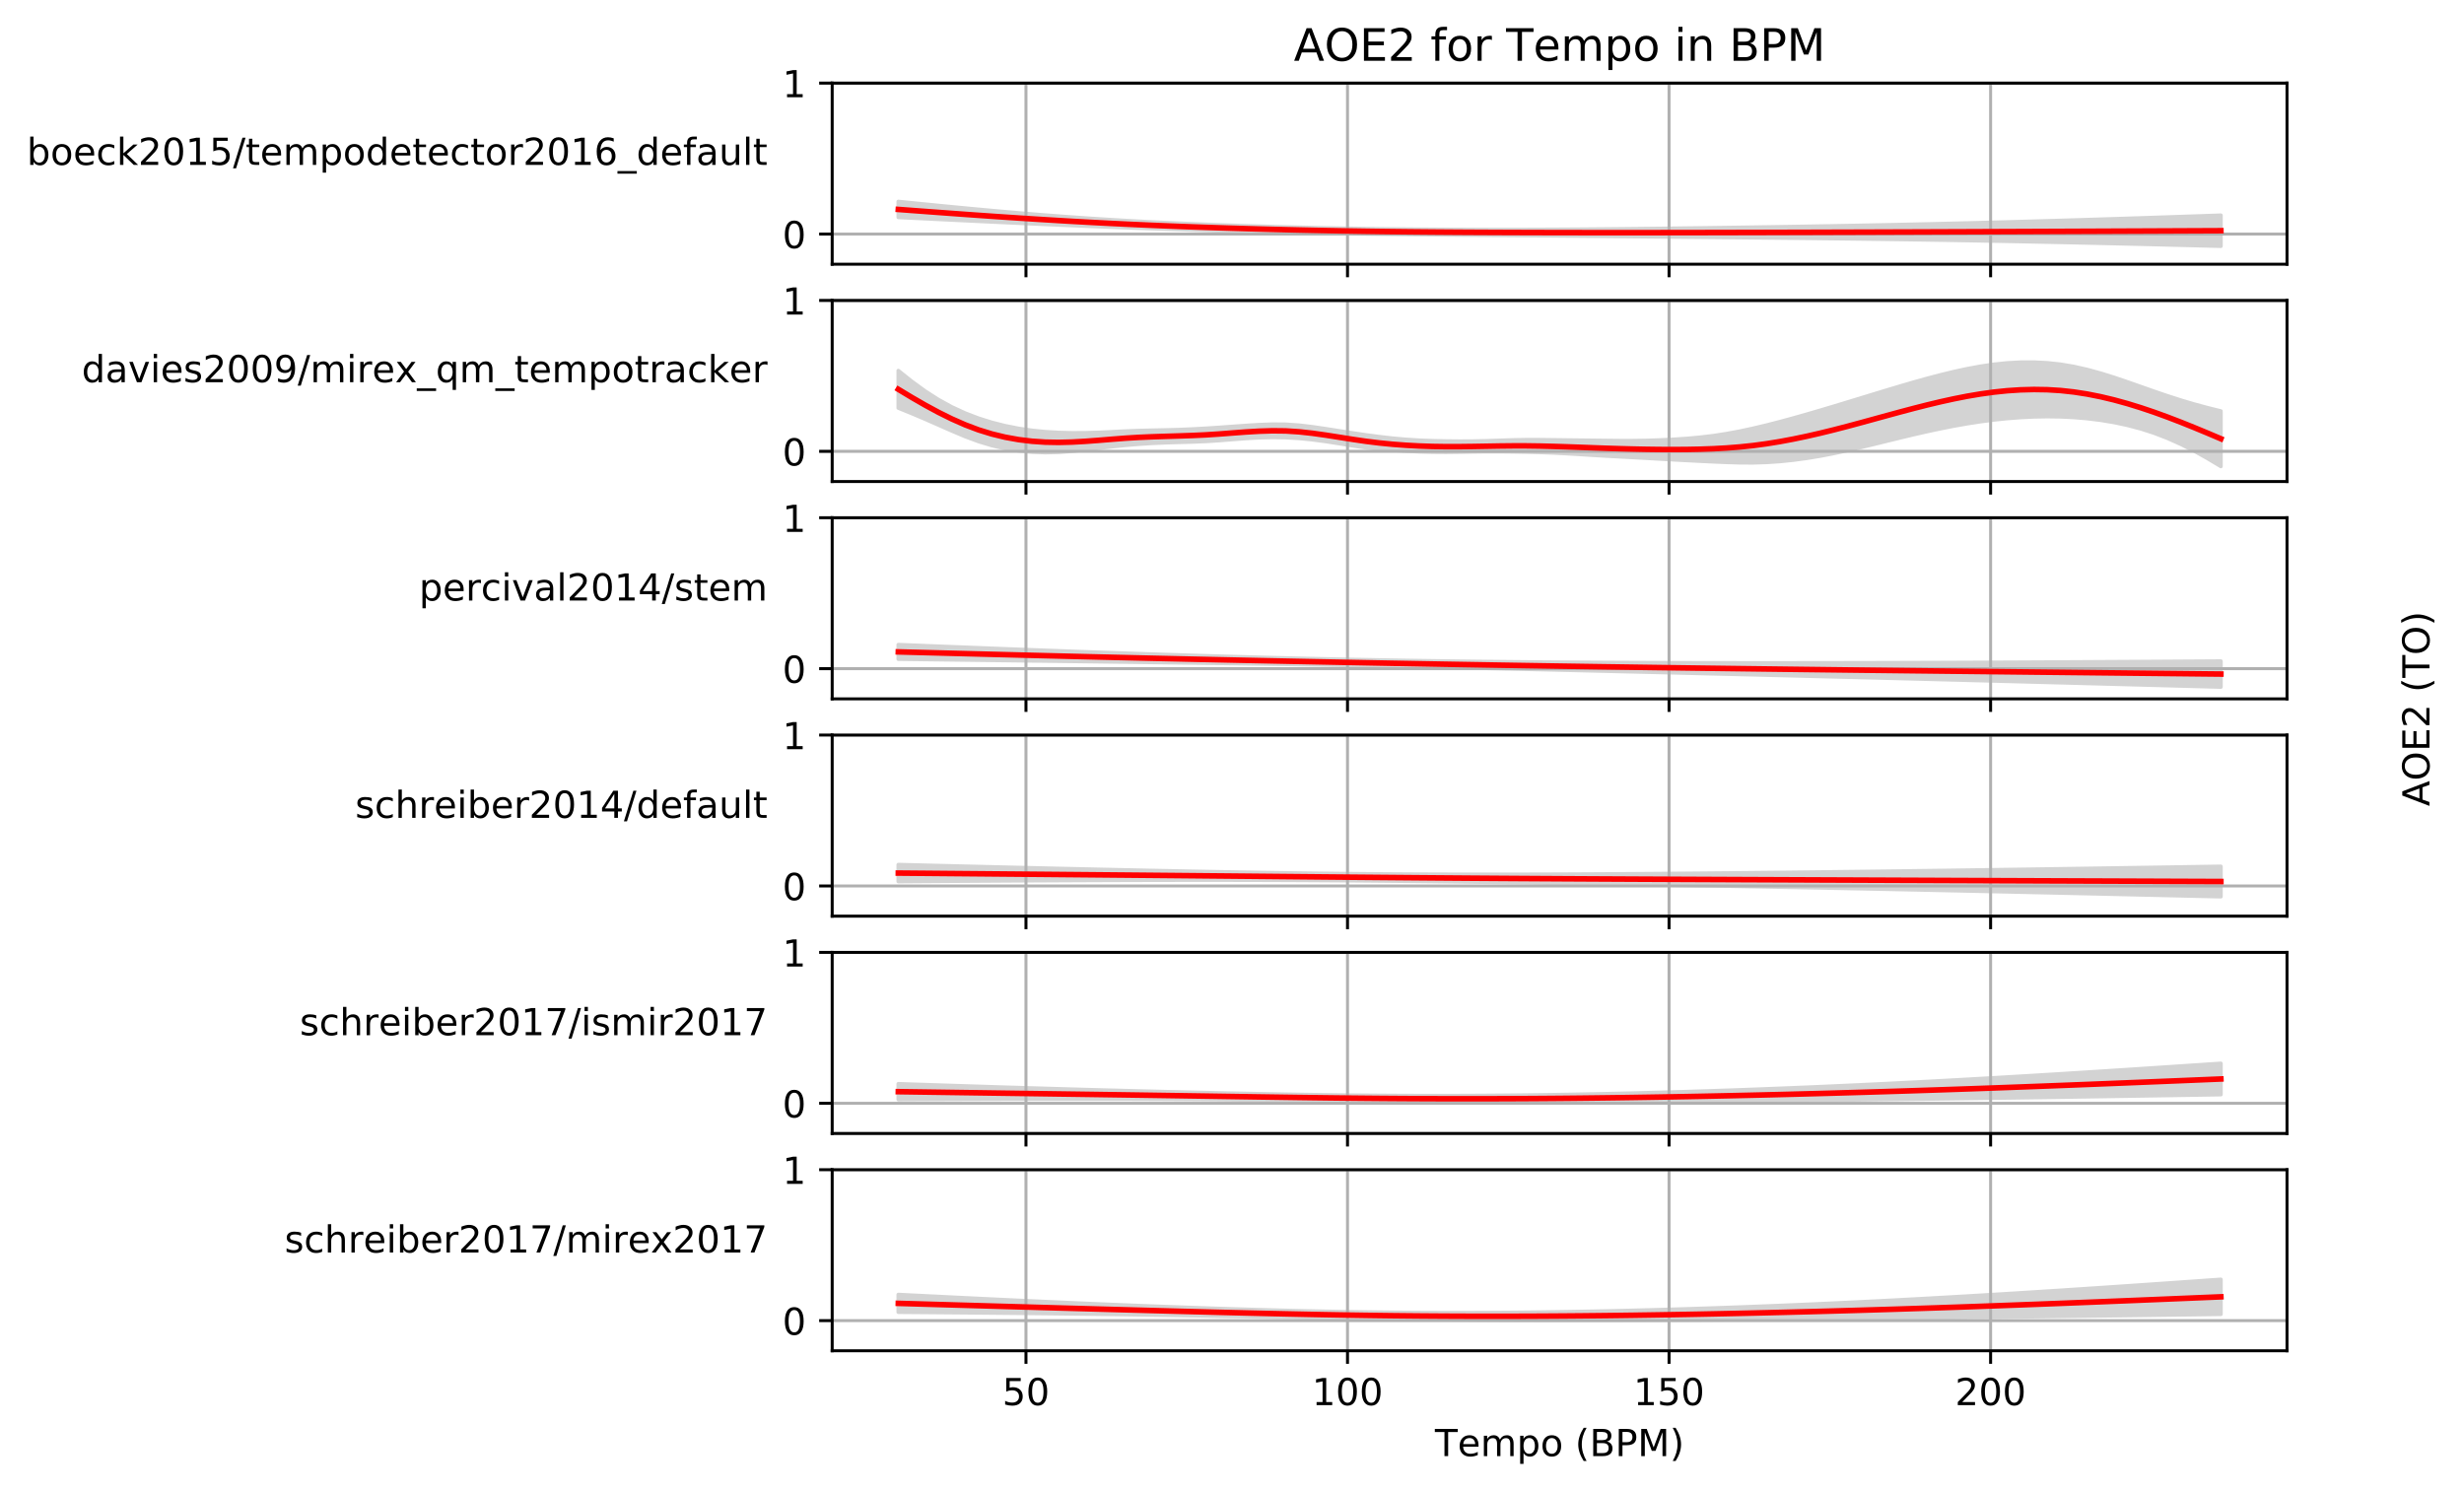<?xml version="1.0" encoding="utf-8" standalone="no"?>
<!DOCTYPE svg PUBLIC "-//W3C//DTD SVG 1.1//EN"
  "http://www.w3.org/Graphics/SVG/1.1/DTD/svg11.dtd">
<!-- Created with matplotlib (http://matplotlib.org/) -->
<svg height="400.276pt" version="1.1" viewBox="0 0 661.551 400.276" width="661.551pt" xmlns="http://www.w3.org/2000/svg" xmlns:xlink="http://www.w3.org/1999/xlink">
 <defs>
  <style type="text/css">
*{stroke-linecap:butt;stroke-linejoin:round;}
  </style>
 </defs>
 <g id="figure_1">
  <g id="patch_1">
   <path d="M 0 400.276 
L 661.551 400.276 
L 661.551 0 
L 0 0 
z
" style="fill:#ffffff;"/>
  </g>
  <g id="axes_1">
   <g id="patch_2">
    <path d="M 223.431 70.947 
L 614.031 70.947 
L 614.031 22.318 
L 223.431 22.318 
z
" style="fill:#ffffff;"/>
   </g>
   <g id="PolyCollection_1">
    <defs>
     <path d="M 241.186 -346.158 
L 241.186 -341.919 
L 244.773 -341.743 
L 248.359 -341.567 
L 251.946 -341.392 
L 255.533 -341.217 
L 259.12 -341.043 
L 262.706 -340.871 
L 266.293 -340.701 
L 269.88 -340.533 
L 273.467 -340.367 
L 277.054 -340.203 
L 280.64 -340.043 
L 284.227 -339.885 
L 287.814 -339.731 
L 291.401 -339.581 
L 294.987 -339.434 
L 298.574 -339.291 
L 302.161 -339.153 
L 305.748 -339.019 
L 309.335 -338.891 
L 312.921 -338.767 
L 316.508 -338.648 
L 320.095 -338.533 
L 323.682 -338.423 
L 327.268 -338.318 
L 330.855 -338.217 
L 334.442 -338.121 
L 338.029 -338.03 
L 341.616 -337.943 
L 345.202 -337.861 
L 348.789 -337.784 
L 352.376 -337.712 
L 355.963 -337.644 
L 359.549 -337.581 
L 363.136 -337.523 
L 366.723 -337.47 
L 370.31 -337.421 
L 373.897 -337.376 
L 377.483 -337.335 
L 381.07 -337.296 
L 384.657 -337.26 
L 388.244 -337.226 
L 391.83 -337.194 
L 395.417 -337.163 
L 399.004 -337.132 
L 402.591 -337.101 
L 406.178 -337.07 
L 409.764 -337.039 
L 413.351 -337.006 
L 416.938 -336.973 
L 420.525 -336.94 
L 424.111 -336.906 
L 427.698 -336.871 
L 431.285 -336.836 
L 434.872 -336.801 
L 438.459 -336.766 
L 442.045 -336.731 
L 445.632 -336.696 
L 449.219 -336.662 
L 452.806 -336.627 
L 456.392 -336.592 
L 459.979 -336.558 
L 463.566 -336.523 
L 467.153 -336.488 
L 470.74 -336.452 
L 474.326 -336.416 
L 477.913 -336.379 
L 481.5 -336.341 
L 485.087 -336.302 
L 488.673 -336.262 
L 492.26 -336.22 
L 495.847 -336.177 
L 499.434 -336.132 
L 503.021 -336.085 
L 506.607 -336.036 
L 510.194 -335.986 
L 513.781 -335.933 
L 517.368 -335.878 
L 520.954 -335.821 
L 524.541 -335.761 
L 528.128 -335.7 
L 531.715 -335.636 
L 535.301 -335.57 
L 538.888 -335.503 
L 542.475 -335.433 
L 546.062 -335.361 
L 549.649 -335.287 
L 553.235 -335.211 
L 556.822 -335.134 
L 560.409 -335.055 
L 563.996 -334.974 
L 567.582 -334.891 
L 571.169 -334.807 
L 574.756 -334.721 
L 578.343 -334.634 
L 581.93 -334.545 
L 585.516 -334.455 
L 589.103 -334.364 
L 592.69 -334.272 
L 596.277 -334.179 
L 596.277 -342.467 
L 596.277 -342.467 
L 592.69 -342.342 
L 589.103 -342.219 
L 585.516 -342.097 
L 581.93 -341.976 
L 578.343 -341.856 
L 574.756 -341.738 
L 571.169 -341.621 
L 567.582 -341.506 
L 563.996 -341.393 
L 560.409 -341.282 
L 556.822 -341.172 
L 553.235 -341.065 
L 549.649 -340.96 
L 546.062 -340.857 
L 542.475 -340.756 
L 538.888 -340.658 
L 535.301 -340.562 
L 531.715 -340.468 
L 528.128 -340.377 
L 524.541 -340.288 
L 520.954 -340.202 
L 517.368 -340.119 
L 513.781 -340.038 
L 510.194 -339.96 
L 506.607 -339.884 
L 503.021 -339.811 
L 499.434 -339.741 
L 495.847 -339.673 
L 492.26 -339.607 
L 488.673 -339.544 
L 485.087 -339.482 
L 481.5 -339.422 
L 477.913 -339.365 
L 474.326 -339.309 
L 470.74 -339.254 
L 467.153 -339.201 
L 463.566 -339.15 
L 459.979 -339.1 
L 456.392 -339.052 
L 452.806 -339.005 
L 449.219 -338.96 
L 445.632 -338.917 
L 442.045 -338.876 
L 438.459 -338.837 
L 434.872 -338.801 
L 431.285 -338.767 
L 427.698 -338.737 
L 424.111 -338.709 
L 420.525 -338.686 
L 416.938 -338.666 
L 413.351 -338.65 
L 409.764 -338.638 
L 406.178 -338.63 
L 402.591 -338.626 
L 399.004 -338.627 
L 395.417 -338.633 
L 391.83 -338.645 
L 388.244 -338.661 
L 384.657 -338.684 
L 381.07 -338.712 
L 377.483 -338.745 
L 373.897 -338.785 
L 370.31 -338.831 
L 366.723 -338.884 
L 363.136 -338.943 
L 359.549 -339.008 
L 355.963 -339.079 
L 352.376 -339.157 
L 348.789 -339.241 
L 345.202 -339.332 
L 341.616 -339.429 
L 338.029 -339.532 
L 334.442 -339.643 
L 330.855 -339.761 
L 327.268 -339.887 
L 323.682 -340.021 
L 320.095 -340.164 
L 316.508 -340.317 
L 312.921 -340.48 
L 309.335 -340.654 
L 305.748 -340.84 
L 302.161 -341.039 
L 298.574 -341.25 
L 294.987 -341.475 
L 291.401 -341.713 
L 287.814 -341.963 
L 284.227 -342.227 
L 280.64 -342.503 
L 277.054 -342.791 
L 273.467 -343.09 
L 269.88 -343.4 
L 266.293 -343.72 
L 262.706 -344.048 
L 259.12 -344.385 
L 255.533 -344.729 
L 251.946 -345.079 
L 248.359 -345.435 
L 244.773 -345.795 
L 241.186 -346.158 
z
" id="m362f92c570" style="stroke:#d3d3d3;"/>
    </defs>
    <g clip-path="url(#p9fa55caffd)">
     <use style="fill:#d3d3d3;stroke:#d3d3d3;" x="0" xlink:href="#m362f92c570" y="400.276"/>
    </g>
   </g>
   <g id="matplotlib.axis_1">
    <g id="xtick_1">
     <g id="line2d_1">
      <path clip-path="url(#p9fa55caffd)" d="M 275.458 70.947 
L 275.458 22.318 
" style="fill:none;stroke:#b0b0b0;stroke-linecap:square;stroke-width:0.8;"/>
     </g>
     <g id="line2d_2">
      <defs>
       <path d="M 0 0 
L 0 3.5 
" id="m69ce1e2899" style="stroke:#000000;stroke-width:0.8;"/>
      </defs>
      <g>
       <use style="stroke:#000000;stroke-width:0.8;" x="275.458" xlink:href="#m69ce1e2899" y="70.947"/>
      </g>
     </g>
    </g>
    <g id="xtick_2">
     <g id="line2d_3">
      <path clip-path="url(#p9fa55caffd)" d="M 361.789 70.947 
L 361.789 22.318 
" style="fill:none;stroke:#b0b0b0;stroke-linecap:square;stroke-width:0.8;"/>
     </g>
     <g id="line2d_4">
      <g>
       <use style="stroke:#000000;stroke-width:0.8;" x="361.789" xlink:href="#m69ce1e2899" y="70.947"/>
      </g>
     </g>
    </g>
    <g id="xtick_3">
     <g id="line2d_5">
      <path clip-path="url(#p9fa55caffd)" d="M 448.119 70.947 
L 448.119 22.318 
" style="fill:none;stroke:#b0b0b0;stroke-linecap:square;stroke-width:0.8;"/>
     </g>
     <g id="line2d_6">
      <g>
       <use style="stroke:#000000;stroke-width:0.8;" x="448.119" xlink:href="#m69ce1e2899" y="70.947"/>
      </g>
     </g>
    </g>
    <g id="xtick_4">
     <g id="line2d_7">
      <path clip-path="url(#p9fa55caffd)" d="M 534.45 70.947 
L 534.45 22.318 
" style="fill:none;stroke:#b0b0b0;stroke-linecap:square;stroke-width:0.8;"/>
     </g>
     <g id="line2d_8">
      <g>
       <use style="stroke:#000000;stroke-width:0.8;" x="534.45" xlink:href="#m69ce1e2899" y="70.947"/>
      </g>
     </g>
    </g>
   </g>
   <g id="matplotlib.axis_2">
    <g id="ytick_1">
     <g id="line2d_9">
      <path clip-path="url(#p9fa55caffd)" d="M 223.431 62.842 
L 614.031 62.842 
" style="fill:none;stroke:#b0b0b0;stroke-linecap:square;stroke-width:0.8;"/>
     </g>
     <g id="line2d_10">
      <defs>
       <path d="M 0 0 
L -3.5 0 
" id="m6e7a40b056" style="stroke:#000000;stroke-width:0.8;"/>
      </defs>
      <g>
       <use style="stroke:#000000;stroke-width:0.8;" x="223.431" xlink:href="#m6e7a40b056" y="62.842"/>
      </g>
     </g>
     <g id="text_1">
      <!-- 0 -->
      <defs>
       <path d="M 31.781 66.406 
Q 24.172 66.406 20.328 58.906 
Q 16.5 51.422 16.5 36.375 
Q 16.5 21.391 20.328 13.891 
Q 24.172 6.391 31.781 6.391 
Q 39.453 6.391 43.281 13.891 
Q 47.125 21.391 47.125 36.375 
Q 47.125 51.422 43.281 58.906 
Q 39.453 66.406 31.781 66.406 
z
M 31.781 74.219 
Q 44.047 74.219 50.516 64.516 
Q 56.984 54.828 56.984 36.375 
Q 56.984 17.969 50.516 8.266 
Q 44.047 -1.422 31.781 -1.422 
Q 19.531 -1.422 13.062 8.266 
Q 6.594 17.969 6.594 36.375 
Q 6.594 54.828 13.062 64.516 
Q 19.531 74.219 31.781 74.219 
z
" id="DejaVuSans-30"/>
      </defs>
      <g transform="translate(210.069 66.641)scale(0.1 -0.1)">
       <use xlink:href="#DejaVuSans-30"/>
      </g>
     </g>
    </g>
    <g id="ytick_2">
     <g id="line2d_11">
      <path clip-path="url(#p9fa55caffd)" d="M 223.431 22.318 
L 614.031 22.318 
" style="fill:none;stroke:#b0b0b0;stroke-linecap:square;stroke-width:0.8;"/>
     </g>
     <g id="line2d_12">
      <g>
       <use style="stroke:#000000;stroke-width:0.8;" x="223.431" xlink:href="#m6e7a40b056" y="22.318"/>
      </g>
     </g>
     <g id="text_2">
      <!-- 1 -->
      <defs>
       <path d="M 12.406 8.297 
L 28.516 8.297 
L 28.516 63.922 
L 10.984 60.406 
L 10.984 69.391 
L 28.422 72.906 
L 38.281 72.906 
L 38.281 8.297 
L 54.391 8.297 
L 54.391 0 
L 12.406 0 
z
" id="DejaVuSans-31"/>
      </defs>
      <g transform="translate(210.069 26.117)scale(0.1 -0.1)">
       <use xlink:href="#DejaVuSans-31"/>
      </g>
     </g>
    </g>
    <g id="text_3">
     <!-- boeck2015/tempodetector2016_default -->
     <defs>
      <path d="M 48.688 27.297 
Q 48.688 37.203 44.609 42.844 
Q 40.531 48.484 33.406 48.484 
Q 26.266 48.484 22.188 42.844 
Q 18.109 37.203 18.109 27.297 
Q 18.109 17.391 22.188 11.75 
Q 26.266 6.109 33.406 6.109 
Q 40.531 6.109 44.609 11.75 
Q 48.688 17.391 48.688 27.297 
z
M 18.109 46.391 
Q 20.953 51.266 25.266 53.625 
Q 29.594 56 35.594 56 
Q 45.562 56 51.781 48.094 
Q 58.016 40.188 58.016 27.297 
Q 58.016 14.406 51.781 6.484 
Q 45.562 -1.422 35.594 -1.422 
Q 29.594 -1.422 25.266 0.953 
Q 20.953 3.328 18.109 8.203 
L 18.109 0 
L 9.078 0 
L 9.078 75.984 
L 18.109 75.984 
z
" id="DejaVuSans-62"/>
      <path d="M 30.609 48.391 
Q 23.391 48.391 19.188 42.75 
Q 14.984 37.109 14.984 27.297 
Q 14.984 17.484 19.156 11.844 
Q 23.344 6.203 30.609 6.203 
Q 37.797 6.203 41.984 11.859 
Q 46.188 17.531 46.188 27.297 
Q 46.188 37.016 41.984 42.703 
Q 37.797 48.391 30.609 48.391 
z
M 30.609 56 
Q 42.328 56 49.016 48.375 
Q 55.719 40.766 55.719 27.297 
Q 55.719 13.875 49.016 6.219 
Q 42.328 -1.422 30.609 -1.422 
Q 18.844 -1.422 12.172 6.219 
Q 5.516 13.875 5.516 27.297 
Q 5.516 40.766 12.172 48.375 
Q 18.844 56 30.609 56 
z
" id="DejaVuSans-6f"/>
      <path d="M 56.203 29.594 
L 56.203 25.203 
L 14.891 25.203 
Q 15.484 15.922 20.484 11.062 
Q 25.484 6.203 34.422 6.203 
Q 39.594 6.203 44.453 7.469 
Q 49.312 8.734 54.109 11.281 
L 54.109 2.781 
Q 49.266 0.734 44.188 -0.344 
Q 39.109 -1.422 33.891 -1.422 
Q 20.797 -1.422 13.156 6.188 
Q 5.516 13.812 5.516 26.812 
Q 5.516 40.234 12.766 48.109 
Q 20.016 56 32.328 56 
Q 43.359 56 49.781 48.891 
Q 56.203 41.797 56.203 29.594 
z
M 47.219 32.234 
Q 47.125 39.594 43.094 43.984 
Q 39.062 48.391 32.422 48.391 
Q 24.906 48.391 20.391 44.141 
Q 15.875 39.891 15.188 32.172 
z
" id="DejaVuSans-65"/>
      <path d="M 48.781 52.594 
L 48.781 44.188 
Q 44.969 46.297 41.141 47.344 
Q 37.312 48.391 33.406 48.391 
Q 24.656 48.391 19.812 42.844 
Q 14.984 37.312 14.984 27.297 
Q 14.984 17.281 19.812 11.734 
Q 24.656 6.203 33.406 6.203 
Q 37.312 6.203 41.141 7.25 
Q 44.969 8.297 48.781 10.406 
L 48.781 2.094 
Q 45.016 0.344 40.984 -0.531 
Q 36.969 -1.422 32.422 -1.422 
Q 20.062 -1.422 12.781 6.344 
Q 5.516 14.109 5.516 27.297 
Q 5.516 40.672 12.859 48.328 
Q 20.219 56 33.016 56 
Q 37.156 56 41.109 55.141 
Q 45.062 54.297 48.781 52.594 
z
" id="DejaVuSans-63"/>
      <path d="M 9.078 75.984 
L 18.109 75.984 
L 18.109 31.109 
L 44.922 54.688 
L 56.391 54.688 
L 27.391 29.109 
L 57.625 0 
L 45.906 0 
L 18.109 26.703 
L 18.109 0 
L 9.078 0 
z
" id="DejaVuSans-6b"/>
      <path d="M 19.188 8.297 
L 53.609 8.297 
L 53.609 0 
L 7.328 0 
L 7.328 8.297 
Q 12.938 14.109 22.625 23.891 
Q 32.328 33.688 34.812 36.531 
Q 39.547 41.844 41.422 45.531 
Q 43.312 49.219 43.312 52.781 
Q 43.312 58.594 39.234 62.25 
Q 35.156 65.922 28.609 65.922 
Q 23.969 65.922 18.812 64.312 
Q 13.672 62.703 7.812 59.422 
L 7.812 69.391 
Q 13.766 71.781 18.938 73 
Q 24.125 74.219 28.422 74.219 
Q 39.75 74.219 46.484 68.547 
Q 53.219 62.891 53.219 53.422 
Q 53.219 48.922 51.531 44.891 
Q 49.859 40.875 45.406 35.406 
Q 44.188 33.984 37.641 27.219 
Q 31.109 20.453 19.188 8.297 
z
" id="DejaVuSans-32"/>
      <path d="M 10.797 72.906 
L 49.516 72.906 
L 49.516 64.594 
L 19.828 64.594 
L 19.828 46.734 
Q 21.969 47.469 24.109 47.828 
Q 26.266 48.188 28.422 48.188 
Q 40.625 48.188 47.75 41.5 
Q 54.891 34.812 54.891 23.391 
Q 54.891 11.625 47.562 5.094 
Q 40.234 -1.422 26.906 -1.422 
Q 22.312 -1.422 17.547 -0.641 
Q 12.797 0.141 7.719 1.703 
L 7.719 11.625 
Q 12.109 9.234 16.797 8.062 
Q 21.484 6.891 26.703 6.891 
Q 35.156 6.891 40.078 11.328 
Q 45.016 15.766 45.016 23.391 
Q 45.016 31 40.078 35.438 
Q 35.156 39.891 26.703 39.891 
Q 22.75 39.891 18.812 39.016 
Q 14.891 38.141 10.797 36.281 
z
" id="DejaVuSans-35"/>
      <path d="M 25.391 72.906 
L 33.688 72.906 
L 8.297 -9.281 
L 0 -9.281 
z
" id="DejaVuSans-2f"/>
      <path d="M 18.312 70.219 
L 18.312 54.688 
L 36.812 54.688 
L 36.812 47.703 
L 18.312 47.703 
L 18.312 18.016 
Q 18.312 11.328 20.141 9.422 
Q 21.969 7.516 27.594 7.516 
L 36.812 7.516 
L 36.812 0 
L 27.594 0 
Q 17.188 0 13.234 3.875 
Q 9.281 7.766 9.281 18.016 
L 9.281 47.703 
L 2.688 47.703 
L 2.688 54.688 
L 9.281 54.688 
L 9.281 70.219 
z
" id="DejaVuSans-74"/>
      <path d="M 52 44.188 
Q 55.375 50.25 60.062 53.125 
Q 64.75 56 71.094 56 
Q 79.641 56 84.281 50.016 
Q 88.922 44.047 88.922 33.016 
L 88.922 0 
L 79.891 0 
L 79.891 32.719 
Q 79.891 40.578 77.094 44.375 
Q 74.312 48.188 68.609 48.188 
Q 61.625 48.188 57.562 43.547 
Q 53.516 38.922 53.516 30.906 
L 53.516 0 
L 44.484 0 
L 44.484 32.719 
Q 44.484 40.625 41.703 44.406 
Q 38.922 48.188 33.109 48.188 
Q 26.219 48.188 22.156 43.531 
Q 18.109 38.875 18.109 30.906 
L 18.109 0 
L 9.078 0 
L 9.078 54.688 
L 18.109 54.688 
L 18.109 46.188 
Q 21.188 51.219 25.484 53.609 
Q 29.781 56 35.688 56 
Q 41.656 56 45.828 52.969 
Q 50 49.953 52 44.188 
z
" id="DejaVuSans-6d"/>
      <path d="M 18.109 8.203 
L 18.109 -20.797 
L 9.078 -20.797 
L 9.078 54.688 
L 18.109 54.688 
L 18.109 46.391 
Q 20.953 51.266 25.266 53.625 
Q 29.594 56 35.594 56 
Q 45.562 56 51.781 48.094 
Q 58.016 40.188 58.016 27.297 
Q 58.016 14.406 51.781 6.484 
Q 45.562 -1.422 35.594 -1.422 
Q 29.594 -1.422 25.266 0.953 
Q 20.953 3.328 18.109 8.203 
z
M 48.688 27.297 
Q 48.688 37.203 44.609 42.844 
Q 40.531 48.484 33.406 48.484 
Q 26.266 48.484 22.188 42.844 
Q 18.109 37.203 18.109 27.297 
Q 18.109 17.391 22.188 11.75 
Q 26.266 6.109 33.406 6.109 
Q 40.531 6.109 44.609 11.75 
Q 48.688 17.391 48.688 27.297 
z
" id="DejaVuSans-70"/>
      <path d="M 45.406 46.391 
L 45.406 75.984 
L 54.391 75.984 
L 54.391 0 
L 45.406 0 
L 45.406 8.203 
Q 42.578 3.328 38.25 0.953 
Q 33.938 -1.422 27.875 -1.422 
Q 17.969 -1.422 11.734 6.484 
Q 5.516 14.406 5.516 27.297 
Q 5.516 40.188 11.734 48.094 
Q 17.969 56 27.875 56 
Q 33.938 56 38.25 53.625 
Q 42.578 51.266 45.406 46.391 
z
M 14.797 27.297 
Q 14.797 17.391 18.875 11.75 
Q 22.953 6.109 30.078 6.109 
Q 37.203 6.109 41.297 11.75 
Q 45.406 17.391 45.406 27.297 
Q 45.406 37.203 41.297 42.844 
Q 37.203 48.484 30.078 48.484 
Q 22.953 48.484 18.875 42.844 
Q 14.797 37.203 14.797 27.297 
z
" id="DejaVuSans-64"/>
      <path d="M 41.109 46.297 
Q 39.594 47.172 37.812 47.578 
Q 36.031 48 33.891 48 
Q 26.266 48 22.188 43.047 
Q 18.109 38.094 18.109 28.812 
L 18.109 0 
L 9.078 0 
L 9.078 54.688 
L 18.109 54.688 
L 18.109 46.188 
Q 20.953 51.172 25.484 53.578 
Q 30.031 56 36.531 56 
Q 37.453 56 38.578 55.875 
Q 39.703 55.766 41.062 55.516 
z
" id="DejaVuSans-72"/>
      <path d="M 33.016 40.375 
Q 26.375 40.375 22.484 35.828 
Q 18.609 31.297 18.609 23.391 
Q 18.609 15.531 22.484 10.953 
Q 26.375 6.391 33.016 6.391 
Q 39.656 6.391 43.531 10.953 
Q 47.406 15.531 47.406 23.391 
Q 47.406 31.297 43.531 35.828 
Q 39.656 40.375 33.016 40.375 
z
M 52.594 71.297 
L 52.594 62.312 
Q 48.875 64.062 45.094 64.984 
Q 41.312 65.922 37.594 65.922 
Q 27.828 65.922 22.672 59.328 
Q 17.531 52.734 16.797 39.406 
Q 19.672 43.656 24.016 45.922 
Q 28.375 48.188 33.594 48.188 
Q 44.578 48.188 50.953 41.516 
Q 57.328 34.859 57.328 23.391 
Q 57.328 12.156 50.688 5.359 
Q 44.047 -1.422 33.016 -1.422 
Q 20.359 -1.422 13.672 8.266 
Q 6.984 17.969 6.984 36.375 
Q 6.984 53.656 15.188 63.938 
Q 23.391 74.219 37.203 74.219 
Q 40.922 74.219 44.703 73.484 
Q 48.484 72.75 52.594 71.297 
z
" id="DejaVuSans-36"/>
      <path d="M 50.984 -16.609 
L 50.984 -23.578 
L -0.984 -23.578 
L -0.984 -16.609 
z
" id="DejaVuSans-5f"/>
      <path d="M 37.109 75.984 
L 37.109 68.5 
L 28.516 68.5 
Q 23.688 68.5 21.797 66.547 
Q 19.922 64.594 19.922 59.516 
L 19.922 54.688 
L 34.719 54.688 
L 34.719 47.703 
L 19.922 47.703 
L 19.922 0 
L 10.891 0 
L 10.891 47.703 
L 2.297 47.703 
L 2.297 54.688 
L 10.891 54.688 
L 10.891 58.5 
Q 10.891 67.625 15.141 71.797 
Q 19.391 75.984 28.609 75.984 
z
" id="DejaVuSans-66"/>
      <path d="M 34.281 27.484 
Q 23.391 27.484 19.188 25 
Q 14.984 22.516 14.984 16.5 
Q 14.984 11.719 18.141 8.906 
Q 21.297 6.109 26.703 6.109 
Q 34.188 6.109 38.703 11.406 
Q 43.219 16.703 43.219 25.484 
L 43.219 27.484 
z
M 52.203 31.203 
L 52.203 0 
L 43.219 0 
L 43.219 8.297 
Q 40.141 3.328 35.547 0.953 
Q 30.953 -1.422 24.312 -1.422 
Q 15.922 -1.422 10.953 3.297 
Q 6 8.016 6 15.922 
Q 6 25.141 12.172 29.828 
Q 18.359 34.516 30.609 34.516 
L 43.219 34.516 
L 43.219 35.406 
Q 43.219 41.609 39.141 45 
Q 35.062 48.391 27.688 48.391 
Q 23 48.391 18.547 47.266 
Q 14.109 46.141 10.016 43.891 
L 10.016 52.203 
Q 14.938 54.109 19.578 55.047 
Q 24.219 56 28.609 56 
Q 40.484 56 46.344 49.844 
Q 52.203 43.703 52.203 31.203 
z
" id="DejaVuSans-61"/>
      <path d="M 8.5 21.578 
L 8.5 54.688 
L 17.484 54.688 
L 17.484 21.922 
Q 17.484 14.156 20.5 10.266 
Q 23.531 6.391 29.594 6.391 
Q 36.859 6.391 41.078 11.031 
Q 45.312 15.672 45.312 23.688 
L 45.312 54.688 
L 54.297 54.688 
L 54.297 0 
L 45.312 0 
L 45.312 8.406 
Q 42.047 3.422 37.719 1 
Q 33.406 -1.422 27.688 -1.422 
Q 18.266 -1.422 13.375 4.438 
Q 8.5 10.297 8.5 21.578 
z
M 31.109 56 
z
" id="DejaVuSans-75"/>
      <path d="M 9.422 75.984 
L 18.406 75.984 
L 18.406 0 
L 9.422 0 
z
" id="DejaVuSans-6c"/>
     </defs>
     <g transform="translate(7.2 44.275)scale(0.1 -0.1)">
      <use xlink:href="#DejaVuSans-62"/>
      <use x="63.477" xlink:href="#DejaVuSans-6f"/>
      <use x="124.658" xlink:href="#DejaVuSans-65"/>
      <use x="186.182" xlink:href="#DejaVuSans-63"/>
      <use x="241.162" xlink:href="#DejaVuSans-6b"/>
      <use x="299.072" xlink:href="#DejaVuSans-32"/>
      <use x="362.695" xlink:href="#DejaVuSans-30"/>
      <use x="426.318" xlink:href="#DejaVuSans-31"/>
      <use x="489.941" xlink:href="#DejaVuSans-35"/>
      <use x="553.564" xlink:href="#DejaVuSans-2f"/>
      <use x="587.256" xlink:href="#DejaVuSans-74"/>
      <use x="626.465" xlink:href="#DejaVuSans-65"/>
      <use x="687.988" xlink:href="#DejaVuSans-6d"/>
      <use x="785.4" xlink:href="#DejaVuSans-70"/>
      <use x="848.877" xlink:href="#DejaVuSans-6f"/>
      <use x="910.059" xlink:href="#DejaVuSans-64"/>
      <use x="973.535" xlink:href="#DejaVuSans-65"/>
      <use x="1035.059" xlink:href="#DejaVuSans-74"/>
      <use x="1074.268" xlink:href="#DejaVuSans-65"/>
      <use x="1135.791" xlink:href="#DejaVuSans-63"/>
      <use x="1190.771" xlink:href="#DejaVuSans-74"/>
      <use x="1229.98" xlink:href="#DejaVuSans-6f"/>
      <use x="1291.162" xlink:href="#DejaVuSans-72"/>
      <use x="1332.275" xlink:href="#DejaVuSans-32"/>
      <use x="1395.898" xlink:href="#DejaVuSans-30"/>
      <use x="1459.521" xlink:href="#DejaVuSans-31"/>
      <use x="1523.145" xlink:href="#DejaVuSans-36"/>
      <use x="1586.768" xlink:href="#DejaVuSans-5f"/>
      <use x="1636.768" xlink:href="#DejaVuSans-64"/>
      <use x="1700.244" xlink:href="#DejaVuSans-65"/>
      <use x="1761.768" xlink:href="#DejaVuSans-66"/>
      <use x="1796.973" xlink:href="#DejaVuSans-61"/>
      <use x="1858.252" xlink:href="#DejaVuSans-75"/>
      <use x="1921.631" xlink:href="#DejaVuSans-6c"/>
      <use x="1949.414" xlink:href="#DejaVuSans-74"/>
     </g>
    </g>
   </g>
   <g id="line2d_13">
    <path clip-path="url(#p9fa55caffd)" d="M 241.186 56.238 
L 244.773 56.507 
L 248.359 56.775 
L 251.946 57.04 
L 255.533 57.303 
L 259.12 57.562 
L 262.706 57.816 
L 266.293 58.066 
L 269.88 58.31 
L 273.467 58.548 
L 277.054 58.779 
L 280.64 59.003 
L 284.227 59.22 
L 287.814 59.429 
L 291.401 59.629 
L 294.987 59.821 
L 298.574 60.005 
L 302.161 60.18 
L 305.748 60.346 
L 309.335 60.504 
L 312.921 60.653 
L 316.508 60.794 
L 320.095 60.927 
L 323.682 61.054 
L 327.268 61.173 
L 330.855 61.287 
L 334.442 61.394 
L 338.029 61.495 
L 341.616 61.59 
L 345.202 61.679 
L 348.789 61.763 
L 352.376 61.841 
L 355.963 61.914 
L 359.549 61.981 
L 363.136 62.043 
L 366.723 62.099 
L 370.31 62.15 
L 373.897 62.195 
L 377.483 62.236 
L 381.07 62.272 
L 384.657 62.304 
L 388.244 62.332 
L 391.83 62.357 
L 395.417 62.378 
L 399.004 62.396 
L 402.591 62.412 
L 406.178 62.426 
L 409.764 62.438 
L 413.351 62.448 
L 416.938 62.456 
L 420.525 62.463 
L 424.111 62.468 
L 427.698 62.472 
L 431.285 62.474 
L 434.872 62.475 
L 438.459 62.474 
L 442.045 62.472 
L 445.632 62.469 
L 449.219 62.465 
L 452.806 62.46 
L 456.392 62.454 
L 459.979 62.447 
L 463.566 62.44 
L 467.153 62.431 
L 470.74 62.423 
L 474.326 62.414 
L 477.913 62.404 
L 481.5 62.394 
L 485.087 62.384 
L 488.673 62.373 
L 492.26 62.362 
L 495.847 62.351 
L 499.434 62.34 
L 503.021 62.328 
L 506.607 62.316 
L 510.194 62.303 
L 513.781 62.291 
L 517.368 62.278 
L 520.954 62.265 
L 524.541 62.251 
L 528.128 62.238 
L 531.715 62.224 
L 535.301 62.21 
L 538.888 62.196 
L 542.475 62.182 
L 546.062 62.167 
L 549.649 62.153 
L 553.235 62.138 
L 556.822 62.123 
L 560.409 62.108 
L 563.996 62.093 
L 567.582 62.077 
L 571.169 62.062 
L 574.756 62.047 
L 578.343 62.031 
L 581.93 62.016 
L 585.516 62 
L 589.103 61.984 
L 592.69 61.969 
L 596.277 61.953 
" style="fill:none;stroke:#ff0000;stroke-linecap:square;stroke-width:1.5;"/>
   </g>
   <g id="patch_3">
    <path d="M 223.431 70.947 
L 223.431 22.318 
" style="fill:none;stroke:#000000;stroke-linecap:square;stroke-linejoin:miter;stroke-width:0.8;"/>
   </g>
   <g id="patch_4">
    <path d="M 614.031 70.947 
L 614.031 22.318 
" style="fill:none;stroke:#000000;stroke-linecap:square;stroke-linejoin:miter;stroke-width:0.8;"/>
   </g>
   <g id="patch_5">
    <path d="M 223.431 70.947 
L 614.031 70.947 
" style="fill:none;stroke:#000000;stroke-linecap:square;stroke-linejoin:miter;stroke-width:0.8;"/>
   </g>
   <g id="patch_6">
    <path d="M 223.431 22.318 
L 614.031 22.318 
" style="fill:none;stroke:#000000;stroke-linecap:square;stroke-linejoin:miter;stroke-width:0.8;"/>
   </g>
  </g>
  <g id="axes_2">
   <g id="patch_7">
    <path d="M 223.431 129.301 
L 614.031 129.301 
L 614.031 80.673 
L 223.431 80.673 
z
" style="fill:#ffffff;"/>
   </g>
   <g id="PolyCollection_2">
    <defs>
     <path d="M 241.186 -300.748 
L 241.186 -290.727 
L 244.773 -289.264 
L 248.359 -287.739 
L 251.946 -286.163 
L 255.533 -284.58 
L 259.12 -283.069 
L 262.706 -281.733 
L 266.293 -280.646 
L 269.88 -279.817 
L 273.467 -279.233 
L 277.054 -278.881 
L 280.64 -278.751 
L 284.227 -278.836 
L 287.814 -279.105 
L 291.401 -279.49 
L 294.987 -279.921 
L 298.574 -280.342 
L 302.161 -280.714 
L 305.748 -281.015 
L 309.335 -281.243 
L 312.921 -281.405 
L 316.508 -281.517 
L 320.095 -281.615 
L 323.682 -281.752 
L 327.268 -281.979 
L 330.855 -282.267 
L 334.442 -282.544 
L 338.029 -282.747 
L 341.616 -282.835 
L 345.202 -282.781 
L 348.789 -282.568 
L 352.376 -282.21 
L 355.963 -281.731 
L 359.549 -281.171 
L 363.136 -280.591 
L 366.723 -280.069 
L 370.31 -279.666 
L 373.897 -279.367 
L 377.483 -279.143 
L 381.07 -278.977 
L 384.657 -278.872 
L 388.244 -278.844 
L 391.83 -278.889 
L 395.417 -278.958 
L 399.004 -279.004 
L 402.591 -279.004 
L 406.178 -278.964 
L 409.764 -278.898 
L 413.351 -278.805 
L 416.938 -278.671 
L 420.525 -278.49 
L 424.111 -278.273 
L 427.698 -278.045 
L 431.285 -277.835 
L 434.872 -277.642 
L 438.459 -277.449 
L 442.045 -277.248 
L 445.632 -277.041 
L 449.219 -276.839 
L 452.806 -276.649 
L 456.392 -276.467 
L 459.979 -276.292 
L 463.566 -276.138 
L 467.153 -276.035 
L 470.74 -276.02 
L 474.326 -276.131 
L 477.913 -276.374 
L 481.5 -276.743 
L 485.087 -277.228 
L 488.673 -277.82 
L 492.26 -278.507 
L 495.847 -279.275 
L 499.434 -280.102 
L 503.021 -280.967 
L 506.607 -281.847 
L 510.194 -282.725 
L 513.781 -283.581 
L 517.368 -284.4 
L 520.954 -285.169 
L 524.541 -285.877 
L 528.128 -286.512 
L 531.715 -287.066 
L 535.301 -287.533 
L 538.888 -287.906 
L 542.475 -288.182 
L 546.062 -288.356 
L 549.649 -288.421 
L 553.235 -288.371 
L 556.822 -288.195 
L 560.409 -287.888 
L 563.996 -287.443 
L 567.582 -286.849 
L 571.169 -286.089 
L 574.756 -285.143 
L 578.343 -283.988 
L 581.93 -282.609 
L 585.516 -281.003 
L 589.103 -279.185 
L 592.69 -277.182 
L 596.277 -275.031 
L 596.277 -289.89 
L 596.277 -289.89 
L 592.69 -290.778 
L 589.103 -291.751 
L 585.516 -292.814 
L 581.93 -293.967 
L 578.343 -295.192 
L 574.756 -296.457 
L 571.169 -297.72 
L 567.582 -298.933 
L 563.996 -300.051 
L 560.409 -301.032 
L 556.822 -301.841 
L 553.235 -302.448 
L 549.649 -302.839 
L 546.062 -303.021 
L 542.475 -303.005 
L 538.888 -302.805 
L 535.301 -302.434 
L 531.715 -301.908 
L 528.128 -301.245 
L 524.541 -300.467 
L 520.954 -299.595 
L 517.368 -298.648 
L 513.781 -297.644 
L 510.194 -296.598 
L 506.607 -295.523 
L 503.021 -294.432 
L 499.434 -293.335 
L 495.847 -292.239 
L 492.26 -291.151 
L 488.673 -290.079 
L 485.087 -289.031 
L 481.5 -288.014 
L 477.913 -287.039 
L 474.326 -286.116 
L 470.74 -285.261 
L 467.153 -284.489 
L 463.566 -283.82 
L 459.979 -283.268 
L 456.392 -282.837 
L 452.806 -282.517 
L 449.219 -282.283 
L 445.632 -282.109 
L 442.045 -281.994 
L 438.459 -281.94 
L 434.872 -281.939 
L 431.285 -281.975 
L 427.698 -282.02 
L 424.111 -282.06 
L 420.525 -282.101 
L 416.938 -282.148 
L 413.351 -282.188 
L 409.764 -282.193 
L 406.178 -282.13 
L 402.591 -282.011 
L 399.004 -281.89 
L 395.417 -281.812 
L 391.83 -281.795 
L 388.244 -281.832 
L 384.657 -281.913 
L 381.07 -282.052 
L 377.483 -282.275 
L 373.897 -282.594 
L 370.31 -283.003 
L 366.723 -283.482 
L 363.136 -284.011 
L 359.549 -284.568 
L 355.963 -285.131 
L 352.376 -285.657 
L 348.789 -286.084 
L 345.202 -286.333 
L 341.616 -286.362 
L 338.029 -286.229 
L 334.442 -286.004 
L 330.855 -285.745 
L 327.268 -285.485 
L 323.682 -285.25 
L 320.095 -285.055 
L 316.508 -284.907 
L 312.921 -284.805 
L 309.335 -284.731 
L 305.748 -284.647 
L 302.161 -284.507 
L 298.574 -284.323 
L 294.987 -284.154 
L 291.401 -284.049 
L 287.814 -284.034 
L 284.227 -284.127 
L 280.64 -284.343 
L 277.054 -284.701 
L 273.467 -285.225 
L 269.88 -285.934 
L 266.293 -286.843 
L 262.706 -287.97 
L 259.12 -289.345 
L 255.533 -291.001 
L 251.946 -292.973 
L 248.359 -295.276 
L 244.773 -297.886 
L 241.186 -300.748 
z
" id="m5c7f70eb8e" style="stroke:#d3d3d3;"/>
    </defs>
    <g clip-path="url(#pc64685b74f)">
     <use style="fill:#d3d3d3;stroke:#d3d3d3;" x="0" xlink:href="#m5c7f70eb8e" y="400.276"/>
    </g>
   </g>
   <g id="matplotlib.axis_3">
    <g id="xtick_5">
     <g id="line2d_14">
      <path clip-path="url(#pc64685b74f)" d="M 275.458 129.301 
L 275.458 80.673 
" style="fill:none;stroke:#b0b0b0;stroke-linecap:square;stroke-width:0.8;"/>
     </g>
     <g id="line2d_15">
      <g>
       <use style="stroke:#000000;stroke-width:0.8;" x="275.458" xlink:href="#m69ce1e2899" y="129.301"/>
      </g>
     </g>
    </g>
    <g id="xtick_6">
     <g id="line2d_16">
      <path clip-path="url(#pc64685b74f)" d="M 361.789 129.301 
L 361.789 80.673 
" style="fill:none;stroke:#b0b0b0;stroke-linecap:square;stroke-width:0.8;"/>
     </g>
     <g id="line2d_17">
      <g>
       <use style="stroke:#000000;stroke-width:0.8;" x="361.789" xlink:href="#m69ce1e2899" y="129.301"/>
      </g>
     </g>
    </g>
    <g id="xtick_7">
     <g id="line2d_18">
      <path clip-path="url(#pc64685b74f)" d="M 448.119 129.301 
L 448.119 80.673 
" style="fill:none;stroke:#b0b0b0;stroke-linecap:square;stroke-width:0.8;"/>
     </g>
     <g id="line2d_19">
      <g>
       <use style="stroke:#000000;stroke-width:0.8;" x="448.119" xlink:href="#m69ce1e2899" y="129.301"/>
      </g>
     </g>
    </g>
    <g id="xtick_8">
     <g id="line2d_20">
      <path clip-path="url(#pc64685b74f)" d="M 534.45 129.301 
L 534.45 80.673 
" style="fill:none;stroke:#b0b0b0;stroke-linecap:square;stroke-width:0.8;"/>
     </g>
     <g id="line2d_21">
      <g>
       <use style="stroke:#000000;stroke-width:0.8;" x="534.45" xlink:href="#m69ce1e2899" y="129.301"/>
      </g>
     </g>
    </g>
   </g>
   <g id="matplotlib.axis_4">
    <g id="ytick_3">
     <g id="line2d_22">
      <path clip-path="url(#pc64685b74f)" d="M 223.431 121.197 
L 614.031 121.197 
" style="fill:none;stroke:#b0b0b0;stroke-linecap:square;stroke-width:0.8;"/>
     </g>
     <g id="line2d_23">
      <g>
       <use style="stroke:#000000;stroke-width:0.8;" x="223.431" xlink:href="#m6e7a40b056" y="121.197"/>
      </g>
     </g>
     <g id="text_4">
      <!-- 0 -->
      <g transform="translate(210.069 124.996)scale(0.1 -0.1)">
       <use xlink:href="#DejaVuSans-30"/>
      </g>
     </g>
    </g>
    <g id="ytick_4">
     <g id="line2d_24">
      <path clip-path="url(#pc64685b74f)" d="M 223.431 80.673 
L 614.031 80.673 
" style="fill:none;stroke:#b0b0b0;stroke-linecap:square;stroke-width:0.8;"/>
     </g>
     <g id="line2d_25">
      <g>
       <use style="stroke:#000000;stroke-width:0.8;" x="223.431" xlink:href="#m6e7a40b056" y="80.673"/>
      </g>
     </g>
     <g id="text_5">
      <!-- 1 -->
      <g transform="translate(210.069 84.472)scale(0.1 -0.1)">
       <use xlink:href="#DejaVuSans-31"/>
      </g>
     </g>
    </g>
    <g id="text_6">
     <!-- davies2009/mirex_qm_tempotracker -->
     <defs>
      <path d="M 2.984 54.688 
L 12.5 54.688 
L 29.594 8.797 
L 46.688 54.688 
L 56.203 54.688 
L 35.688 0 
L 23.484 0 
z
" id="DejaVuSans-76"/>
      <path d="M 9.422 54.688 
L 18.406 54.688 
L 18.406 0 
L 9.422 0 
z
M 9.422 75.984 
L 18.406 75.984 
L 18.406 64.594 
L 9.422 64.594 
z
" id="DejaVuSans-69"/>
      <path d="M 44.281 53.078 
L 44.281 44.578 
Q 40.484 46.531 36.375 47.5 
Q 32.281 48.484 27.875 48.484 
Q 21.188 48.484 17.844 46.438 
Q 14.5 44.391 14.5 40.281 
Q 14.5 37.156 16.891 35.375 
Q 19.281 33.594 26.516 31.984 
L 29.594 31.297 
Q 39.156 29.25 43.188 25.516 
Q 47.219 21.781 47.219 15.094 
Q 47.219 7.469 41.188 3.016 
Q 35.156 -1.422 24.609 -1.422 
Q 20.219 -1.422 15.453 -0.562 
Q 10.688 0.297 5.422 2 
L 5.422 11.281 
Q 10.406 8.688 15.234 7.391 
Q 20.062 6.109 24.812 6.109 
Q 31.156 6.109 34.562 8.281 
Q 37.984 10.453 37.984 14.406 
Q 37.984 18.062 35.516 20.016 
Q 33.062 21.969 24.703 23.781 
L 21.578 24.516 
Q 13.234 26.266 9.516 29.906 
Q 5.812 33.547 5.812 39.891 
Q 5.812 47.609 11.281 51.797 
Q 16.75 56 26.812 56 
Q 31.781 56 36.172 55.266 
Q 40.578 54.547 44.281 53.078 
z
" id="DejaVuSans-73"/>
      <path d="M 10.984 1.516 
L 10.984 10.5 
Q 14.703 8.734 18.5 7.812 
Q 22.312 6.891 25.984 6.891 
Q 35.75 6.891 40.891 13.453 
Q 46.047 20.016 46.781 33.406 
Q 43.953 29.203 39.594 26.953 
Q 35.25 24.703 29.984 24.703 
Q 19.047 24.703 12.672 31.312 
Q 6.297 37.938 6.297 49.422 
Q 6.297 60.641 12.938 67.422 
Q 19.578 74.219 30.609 74.219 
Q 43.266 74.219 49.922 64.516 
Q 56.594 54.828 56.594 36.375 
Q 56.594 19.141 48.406 8.859 
Q 40.234 -1.422 26.422 -1.422 
Q 22.703 -1.422 18.891 -0.688 
Q 15.094 0.047 10.984 1.516 
z
M 30.609 32.422 
Q 37.25 32.422 41.125 36.953 
Q 45.016 41.5 45.016 49.422 
Q 45.016 57.281 41.125 61.844 
Q 37.25 66.406 30.609 66.406 
Q 23.969 66.406 20.094 61.844 
Q 16.219 57.281 16.219 49.422 
Q 16.219 41.5 20.094 36.953 
Q 23.969 32.422 30.609 32.422 
z
" id="DejaVuSans-39"/>
      <path d="M 54.891 54.688 
L 35.109 28.078 
L 55.906 0 
L 45.312 0 
L 29.391 21.484 
L 13.484 0 
L 2.875 0 
L 24.125 28.609 
L 4.688 54.688 
L 15.281 54.688 
L 29.781 35.203 
L 44.281 54.688 
z
" id="DejaVuSans-78"/>
      <path d="M 14.797 27.297 
Q 14.797 17.391 18.875 11.75 
Q 22.953 6.109 30.078 6.109 
Q 37.203 6.109 41.297 11.75 
Q 45.406 17.391 45.406 27.297 
Q 45.406 37.203 41.297 42.844 
Q 37.203 48.484 30.078 48.484 
Q 22.953 48.484 18.875 42.844 
Q 14.797 37.203 14.797 27.297 
z
M 45.406 8.203 
Q 42.578 3.328 38.25 0.953 
Q 33.938 -1.422 27.875 -1.422 
Q 17.969 -1.422 11.734 6.484 
Q 5.516 14.406 5.516 27.297 
Q 5.516 40.188 11.734 48.094 
Q 17.969 56 27.875 56 
Q 33.938 56 38.25 53.625 
Q 42.578 51.266 45.406 46.391 
L 45.406 54.688 
L 54.391 54.688 
L 54.391 -20.797 
L 45.406 -20.797 
z
" id="DejaVuSans-71"/>
     </defs>
     <g transform="translate(21.939 102.629)scale(0.1 -0.1)">
      <use xlink:href="#DejaVuSans-64"/>
      <use x="63.477" xlink:href="#DejaVuSans-61"/>
      <use x="124.756" xlink:href="#DejaVuSans-76"/>
      <use x="183.936" xlink:href="#DejaVuSans-69"/>
      <use x="211.719" xlink:href="#DejaVuSans-65"/>
      <use x="273.242" xlink:href="#DejaVuSans-73"/>
      <use x="325.342" xlink:href="#DejaVuSans-32"/>
      <use x="388.965" xlink:href="#DejaVuSans-30"/>
      <use x="452.588" xlink:href="#DejaVuSans-30"/>
      <use x="516.211" xlink:href="#DejaVuSans-39"/>
      <use x="579.834" xlink:href="#DejaVuSans-2f"/>
      <use x="613.525" xlink:href="#DejaVuSans-6d"/>
      <use x="710.938" xlink:href="#DejaVuSans-69"/>
      <use x="738.721" xlink:href="#DejaVuSans-72"/>
      <use x="779.803" xlink:href="#DejaVuSans-65"/>
      <use x="841.311" xlink:href="#DejaVuSans-78"/>
      <use x="900.49" xlink:href="#DejaVuSans-5f"/>
      <use x="950.49" xlink:href="#DejaVuSans-71"/>
      <use x="1013.967" xlink:href="#DejaVuSans-6d"/>
      <use x="1111.379" xlink:href="#DejaVuSans-5f"/>
      <use x="1161.379" xlink:href="#DejaVuSans-74"/>
      <use x="1200.588" xlink:href="#DejaVuSans-65"/>
      <use x="1262.111" xlink:href="#DejaVuSans-6d"/>
      <use x="1359.523" xlink:href="#DejaVuSans-70"/>
      <use x="1423" xlink:href="#DejaVuSans-6f"/>
      <use x="1484.182" xlink:href="#DejaVuSans-74"/>
      <use x="1523.391" xlink:href="#DejaVuSans-72"/>
      <use x="1564.504" xlink:href="#DejaVuSans-61"/>
      <use x="1625.783" xlink:href="#DejaVuSans-63"/>
      <use x="1680.764" xlink:href="#DejaVuSans-6b"/>
      <use x="1738.627" xlink:href="#DejaVuSans-65"/>
      <use x="1800.15" xlink:href="#DejaVuSans-72"/>
     </g>
    </g>
   </g>
   <g id="line2d_26">
    <path clip-path="url(#pc64685b74f)" d="M 241.186 104.539 
L 244.773 106.701 
L 248.359 108.768 
L 251.946 110.708 
L 255.533 112.486 
L 259.12 114.069 
L 262.706 115.424 
L 266.293 116.531 
L 269.88 117.401 
L 273.467 118.047 
L 277.054 118.485 
L 280.64 118.729 
L 284.227 118.794 
L 287.814 118.706 
L 291.401 118.507 
L 294.987 118.238 
L 298.574 117.943 
L 302.161 117.665 
L 305.748 117.445 
L 309.335 117.289 
L 312.921 117.171 
L 316.508 117.064 
L 320.095 116.941 
L 323.682 116.775 
L 327.268 116.544 
L 330.855 116.27 
L 334.442 116.002 
L 338.029 115.788 
L 341.616 115.677 
L 345.202 115.719 
L 348.789 115.95 
L 352.376 116.342 
L 355.963 116.845 
L 359.549 117.406 
L 363.136 117.975 
L 366.723 118.5 
L 370.31 118.941 
L 373.897 119.295 
L 377.483 119.567 
L 381.07 119.762 
L 384.657 119.884 
L 388.244 119.938 
L 391.83 119.934 
L 395.417 119.891 
L 399.004 119.829 
L 402.591 119.768 
L 406.178 119.729 
L 409.764 119.73 
L 413.351 119.78 
L 416.938 119.867 
L 420.525 119.98 
L 424.111 120.11 
L 427.698 120.243 
L 431.285 120.371 
L 434.872 120.485 
L 438.459 120.581 
L 442.045 120.655 
L 445.632 120.701 
L 449.219 120.715 
L 452.806 120.693 
L 456.392 120.624 
L 459.979 120.496 
L 463.566 120.297 
L 467.153 120.014 
L 470.74 119.636 
L 474.326 119.152 
L 477.913 118.57 
L 481.5 117.898 
L 485.087 117.147 
L 488.673 116.326 
L 492.26 115.447 
L 495.847 114.519 
L 499.434 113.557 
L 503.021 112.576 
L 506.607 111.591 
L 510.194 110.615 
L 513.781 109.664 
L 517.368 108.752 
L 520.954 107.894 
L 524.541 107.104 
L 528.128 106.397 
L 531.715 105.789 
L 535.301 105.292 
L 538.888 104.92 
L 542.475 104.682 
L 546.062 104.588 
L 549.649 104.646 
L 553.235 104.866 
L 556.822 105.258 
L 560.409 105.816 
L 563.996 106.529 
L 567.582 107.385 
L 571.169 108.371 
L 574.756 109.476 
L 578.343 110.686 
L 581.93 111.988 
L 585.516 113.367 
L 589.103 114.808 
L 592.69 116.296 
L 596.277 117.816 
" style="fill:none;stroke:#ff0000;stroke-linecap:square;stroke-width:1.5;"/>
   </g>
   <g id="patch_8">
    <path d="M 223.431 129.301 
L 223.431 80.673 
" style="fill:none;stroke:#000000;stroke-linecap:square;stroke-linejoin:miter;stroke-width:0.8;"/>
   </g>
   <g id="patch_9">
    <path d="M 614.031 129.301 
L 614.031 80.673 
" style="fill:none;stroke:#000000;stroke-linecap:square;stroke-linejoin:miter;stroke-width:0.8;"/>
   </g>
   <g id="patch_10">
    <path d="M 223.431 129.301 
L 614.031 129.301 
" style="fill:none;stroke:#000000;stroke-linecap:square;stroke-linejoin:miter;stroke-width:0.8;"/>
   </g>
   <g id="patch_11">
    <path d="M 223.431 80.673 
L 614.031 80.673 
" style="fill:none;stroke:#000000;stroke-linecap:square;stroke-linejoin:miter;stroke-width:0.8;"/>
   </g>
  </g>
  <g id="axes_3">
   <g id="patch_12">
    <path d="M 223.431 187.656 
L 614.031 187.656 
L 614.031 139.027 
L 223.431 139.027 
z
" style="fill:#ffffff;"/>
   </g>
   <g id="PolyCollection_3">
    <defs>
     <path d="M 241.186 -227.161 
L 241.186 -223.291 
L 244.773 -223.247 
L 248.359 -223.202 
L 251.946 -223.156 
L 255.533 -223.111 
L 259.12 -223.066 
L 262.706 -223.02 
L 266.293 -222.974 
L 269.88 -222.929 
L 273.467 -222.883 
L 277.054 -222.837 
L 280.64 -222.791 
L 284.227 -222.744 
L 287.814 -222.698 
L 291.401 -222.652 
L 294.987 -222.605 
L 298.574 -222.558 
L 302.161 -222.511 
L 305.748 -222.464 
L 309.335 -222.416 
L 312.921 -222.368 
L 316.508 -222.32 
L 320.095 -222.271 
L 323.682 -222.221 
L 327.268 -222.17 
L 330.855 -222.119 
L 334.442 -222.066 
L 338.029 -222.012 
L 341.616 -221.956 
L 345.202 -221.9 
L 348.789 -221.841 
L 352.376 -221.781 
L 355.963 -221.719 
L 359.549 -221.655 
L 363.136 -221.589 
L 366.723 -221.521 
L 370.31 -221.451 
L 373.897 -221.38 
L 377.483 -221.307 
L 381.07 -221.232 
L 384.657 -221.155 
L 388.244 -221.078 
L 391.83 -220.998 
L 395.417 -220.918 
L 399.004 -220.837 
L 402.591 -220.755 
L 406.178 -220.671 
L 409.764 -220.588 
L 413.351 -220.503 
L 416.938 -220.418 
L 420.525 -220.332 
L 424.111 -220.246 
L 427.698 -220.16 
L 431.285 -220.073 
L 434.872 -219.986 
L 438.459 -219.899 
L 442.045 -219.811 
L 445.632 -219.723 
L 449.219 -219.635 
L 452.806 -219.547 
L 456.392 -219.458 
L 459.979 -219.369 
L 463.566 -219.28 
L 467.153 -219.191 
L 470.74 -219.101 
L 474.326 -219.011 
L 477.913 -218.921 
L 481.5 -218.831 
L 485.087 -218.74 
L 488.673 -218.649 
L 492.26 -218.558 
L 495.847 -218.466 
L 499.434 -218.375 
L 503.021 -218.283 
L 506.607 -218.19 
L 510.194 -218.098 
L 513.781 -218.005 
L 517.368 -217.912 
L 520.954 -217.818 
L 524.541 -217.725 
L 528.128 -217.631 
L 531.715 -217.537 
L 535.301 -217.442 
L 538.888 -217.347 
L 542.475 -217.253 
L 546.062 -217.157 
L 549.649 -217.062 
L 553.235 -216.966 
L 556.822 -216.87 
L 560.409 -216.774 
L 563.996 -216.678 
L 567.582 -216.582 
L 571.169 -216.485 
L 574.756 -216.388 
L 578.343 -216.291 
L 581.93 -216.194 
L 585.516 -216.096 
L 589.103 -215.999 
L 592.69 -215.901 
L 596.277 -215.803 
L 596.277 -222.744 
L 596.277 -222.744 
L 592.69 -222.722 
L 589.103 -222.7 
L 585.516 -222.678 
L 581.93 -222.656 
L 578.343 -222.634 
L 574.756 -222.613 
L 571.169 -222.592 
L 567.582 -222.572 
L 563.996 -222.552 
L 560.409 -222.532 
L 556.822 -222.512 
L 553.235 -222.493 
L 549.649 -222.475 
L 546.062 -222.457 
L 542.475 -222.439 
L 538.888 -222.423 
L 535.301 -222.406 
L 531.715 -222.391 
L 528.128 -222.376 
L 524.541 -222.362 
L 520.954 -222.348 
L 517.368 -222.336 
L 513.781 -222.324 
L 510.194 -222.313 
L 506.607 -222.303 
L 503.021 -222.293 
L 499.434 -222.285 
L 495.847 -222.278 
L 492.26 -222.272 
L 488.673 -222.266 
L 485.087 -222.262 
L 481.5 -222.259 
L 477.913 -222.257 
L 474.326 -222.257 
L 470.74 -222.257 
L 467.153 -222.259 
L 463.566 -222.262 
L 459.979 -222.267 
L 456.392 -222.273 
L 452.806 -222.28 
L 449.219 -222.289 
L 445.632 -222.3 
L 442.045 -222.312 
L 438.459 -222.326 
L 434.872 -222.341 
L 431.285 -222.359 
L 427.698 -222.379 
L 424.111 -222.4 
L 420.525 -222.424 
L 416.938 -222.45 
L 413.351 -222.478 
L 409.764 -222.509 
L 406.178 -222.542 
L 402.591 -222.578 
L 399.004 -222.616 
L 395.417 -222.657 
L 391.83 -222.701 
L 388.244 -222.749 
L 384.657 -222.799 
L 381.07 -222.852 
L 377.483 -222.909 
L 373.897 -222.969 
L 370.31 -223.032 
L 366.723 -223.099 
L 363.136 -223.17 
L 359.549 -223.244 
L 355.963 -223.321 
L 352.376 -223.402 
L 348.789 -223.486 
L 345.202 -223.573 
L 341.616 -223.664 
L 338.029 -223.758 
L 334.442 -223.855 
L 330.855 -223.956 
L 327.268 -224.059 
L 323.682 -224.165 
L 320.095 -224.274 
L 316.508 -224.385 
L 312.921 -224.499 
L 309.335 -224.616 
L 305.748 -224.735 
L 302.161 -224.856 
L 298.574 -224.98 
L 294.987 -225.105 
L 291.401 -225.233 
L 287.814 -225.362 
L 284.227 -225.493 
L 280.64 -225.626 
L 277.054 -225.76 
L 273.467 -225.896 
L 269.88 -226.033 
L 266.293 -226.171 
L 262.706 -226.31 
L 259.12 -226.45 
L 255.533 -226.591 
L 251.946 -226.732 
L 248.359 -226.875 
L 244.773 -227.018 
L 241.186 -227.161 
z
" id="mac6fc6b3f6" style="stroke:#d3d3d3;"/>
    </defs>
    <g clip-path="url(#p7f9cfb2ea2)">
     <use style="fill:#d3d3d3;stroke:#d3d3d3;" x="0" xlink:href="#mac6fc6b3f6" y="400.276"/>
    </g>
   </g>
   <g id="matplotlib.axis_5">
    <g id="xtick_9">
     <g id="line2d_27">
      <path clip-path="url(#p7f9cfb2ea2)" d="M 275.458 187.656 
L 275.458 139.027 
" style="fill:none;stroke:#b0b0b0;stroke-linecap:square;stroke-width:0.8;"/>
     </g>
     <g id="line2d_28">
      <g>
       <use style="stroke:#000000;stroke-width:0.8;" x="275.458" xlink:href="#m69ce1e2899" y="187.656"/>
      </g>
     </g>
    </g>
    <g id="xtick_10">
     <g id="line2d_29">
      <path clip-path="url(#p7f9cfb2ea2)" d="M 361.789 187.656 
L 361.789 139.027 
" style="fill:none;stroke:#b0b0b0;stroke-linecap:square;stroke-width:0.8;"/>
     </g>
     <g id="line2d_30">
      <g>
       <use style="stroke:#000000;stroke-width:0.8;" x="361.789" xlink:href="#m69ce1e2899" y="187.656"/>
      </g>
     </g>
    </g>
    <g id="xtick_11">
     <g id="line2d_31">
      <path clip-path="url(#p7f9cfb2ea2)" d="M 448.119 187.656 
L 448.119 139.027 
" style="fill:none;stroke:#b0b0b0;stroke-linecap:square;stroke-width:0.8;"/>
     </g>
     <g id="line2d_32">
      <g>
       <use style="stroke:#000000;stroke-width:0.8;" x="448.119" xlink:href="#m69ce1e2899" y="187.656"/>
      </g>
     </g>
    </g>
    <g id="xtick_12">
     <g id="line2d_33">
      <path clip-path="url(#p7f9cfb2ea2)" d="M 534.45 187.656 
L 534.45 139.027 
" style="fill:none;stroke:#b0b0b0;stroke-linecap:square;stroke-width:0.8;"/>
     </g>
     <g id="line2d_34">
      <g>
       <use style="stroke:#000000;stroke-width:0.8;" x="534.45" xlink:href="#m69ce1e2899" y="187.656"/>
      </g>
     </g>
    </g>
   </g>
   <g id="matplotlib.axis_6">
    <g id="ytick_5">
     <g id="line2d_35">
      <path clip-path="url(#p7f9cfb2ea2)" d="M 223.431 179.551 
L 614.031 179.551 
" style="fill:none;stroke:#b0b0b0;stroke-linecap:square;stroke-width:0.8;"/>
     </g>
     <g id="line2d_36">
      <g>
       <use style="stroke:#000000;stroke-width:0.8;" x="223.431" xlink:href="#m6e7a40b056" y="179.551"/>
      </g>
     </g>
     <g id="text_7">
      <!-- 0 -->
      <g transform="translate(210.069 183.35)scale(0.1 -0.1)">
       <use xlink:href="#DejaVuSans-30"/>
      </g>
     </g>
    </g>
    <g id="ytick_6">
     <g id="line2d_37">
      <path clip-path="url(#p7f9cfb2ea2)" d="M 223.431 139.027 
L 614.031 139.027 
" style="fill:none;stroke:#b0b0b0;stroke-linecap:square;stroke-width:0.8;"/>
     </g>
     <g id="line2d_38">
      <g>
       <use style="stroke:#000000;stroke-width:0.8;" x="223.431" xlink:href="#m6e7a40b056" y="139.027"/>
      </g>
     </g>
     <g id="text_8">
      <!-- 1 -->
      <g transform="translate(210.069 142.826)scale(0.1 -0.1)">
       <use xlink:href="#DejaVuSans-31"/>
      </g>
     </g>
    </g>
    <g id="text_9">
     <!-- percival2014/stem -->
     <defs>
      <path d="M 37.797 64.312 
L 12.891 25.391 
L 37.797 25.391 
z
M 35.203 72.906 
L 47.609 72.906 
L 47.609 25.391 
L 58.016 25.391 
L 58.016 17.188 
L 47.609 17.188 
L 47.609 0 
L 37.797 0 
L 37.797 17.188 
L 4.891 17.188 
L 4.891 26.703 
z
" id="DejaVuSans-34"/>
     </defs>
     <g transform="translate(112.516 161.262)scale(0.1 -0.1)">
      <use xlink:href="#DejaVuSans-70"/>
      <use x="63.477" xlink:href="#DejaVuSans-65"/>
      <use x="125" xlink:href="#DejaVuSans-72"/>
      <use x="166.082" xlink:href="#DejaVuSans-63"/>
      <use x="221.062" xlink:href="#DejaVuSans-69"/>
      <use x="248.846" xlink:href="#DejaVuSans-76"/>
      <use x="308.025" xlink:href="#DejaVuSans-61"/>
      <use x="369.305" xlink:href="#DejaVuSans-6c"/>
      <use x="397.088" xlink:href="#DejaVuSans-32"/>
      <use x="460.711" xlink:href="#DejaVuSans-30"/>
      <use x="524.334" xlink:href="#DejaVuSans-31"/>
      <use x="587.957" xlink:href="#DejaVuSans-34"/>
      <use x="651.58" xlink:href="#DejaVuSans-2f"/>
      <use x="685.271" xlink:href="#DejaVuSans-73"/>
      <use x="737.371" xlink:href="#DejaVuSans-74"/>
      <use x="776.58" xlink:href="#DejaVuSans-65"/>
      <use x="838.104" xlink:href="#DejaVuSans-6d"/>
     </g>
    </g>
   </g>
   <g id="line2d_39">
    <path clip-path="url(#p7f9cfb2ea2)" d="M 241.186 175.05 
L 244.773 175.144 
L 248.359 175.238 
L 251.946 175.332 
L 255.533 175.425 
L 259.12 175.518 
L 262.706 175.611 
L 266.293 175.703 
L 269.88 175.795 
L 273.467 175.887 
L 277.054 175.978 
L 280.64 176.068 
L 284.227 176.157 
L 287.814 176.246 
L 291.401 176.334 
L 294.987 176.421 
L 298.574 176.507 
L 302.161 176.592 
L 305.748 176.676 
L 309.335 176.76 
L 312.921 176.842 
L 316.508 176.923 
L 320.095 177.004 
L 323.682 177.083 
L 327.268 177.161 
L 330.855 177.239 
L 334.442 177.315 
L 338.029 177.391 
L 341.616 177.466 
L 345.202 177.54 
L 348.789 177.613 
L 352.376 177.685 
L 355.963 177.756 
L 359.549 177.827 
L 363.136 177.897 
L 366.723 177.966 
L 370.31 178.034 
L 373.897 178.102 
L 377.483 178.168 
L 381.07 178.234 
L 384.657 178.299 
L 388.244 178.363 
L 391.83 178.426 
L 395.417 178.488 
L 399.004 178.549 
L 402.591 178.61 
L 406.178 178.669 
L 409.764 178.728 
L 413.351 178.785 
L 416.938 178.842 
L 420.525 178.898 
L 424.111 178.953 
L 427.698 179.007 
L 431.285 179.06 
L 434.872 179.112 
L 438.459 179.164 
L 442.045 179.215 
L 445.632 179.265 
L 449.219 179.314 
L 452.806 179.363 
L 456.392 179.411 
L 459.979 179.458 
L 463.566 179.505 
L 467.153 179.551 
L 470.74 179.597 
L 474.326 179.642 
L 477.913 179.687 
L 481.5 179.731 
L 485.087 179.775 
L 488.673 179.818 
L 492.26 179.861 
L 495.847 179.904 
L 499.434 179.946 
L 503.021 179.988 
L 506.607 180.03 
L 510.194 180.071 
L 513.781 180.112 
L 517.368 180.152 
L 520.954 180.193 
L 524.541 180.233 
L 528.128 180.273 
L 531.715 180.312 
L 535.301 180.352 
L 538.888 180.391 
L 542.475 180.43 
L 546.062 180.469 
L 549.649 180.508 
L 553.235 180.546 
L 556.822 180.585 
L 560.409 180.623 
L 563.996 180.661 
L 567.582 180.699 
L 571.169 180.737 
L 574.756 180.775 
L 578.343 180.813 
L 581.93 180.851 
L 585.516 180.889 
L 589.103 180.927 
L 592.69 180.965 
L 596.277 181.002 
" style="fill:none;stroke:#ff0000;stroke-linecap:square;stroke-width:1.5;"/>
   </g>
   <g id="patch_13">
    <path d="M 223.431 187.656 
L 223.431 139.027 
" style="fill:none;stroke:#000000;stroke-linecap:square;stroke-linejoin:miter;stroke-width:0.8;"/>
   </g>
   <g id="patch_14">
    <path d="M 614.031 187.656 
L 614.031 139.027 
" style="fill:none;stroke:#000000;stroke-linecap:square;stroke-linejoin:miter;stroke-width:0.8;"/>
   </g>
   <g id="patch_15">
    <path d="M 223.431 187.656 
L 614.031 187.656 
" style="fill:none;stroke:#000000;stroke-linecap:square;stroke-linejoin:miter;stroke-width:0.8;"/>
   </g>
   <g id="patch_16">
    <path d="M 223.431 139.027 
L 614.031 139.027 
" style="fill:none;stroke:#000000;stroke-linecap:square;stroke-linejoin:miter;stroke-width:0.8;"/>
   </g>
  </g>
  <g id="axes_4">
   <g id="patch_17">
    <path d="M 223.431 246.011 
L 614.031 246.011 
L 614.031 197.382 
L 223.431 197.382 
z
" style="fill:#ffffff;"/>
   </g>
   <g id="PolyCollection_4">
    <defs>
     <path d="M 241.186 -168.097 
L 241.186 -163.569 
L 244.773 -163.595 
L 248.359 -163.621 
L 251.946 -163.646 
L 255.533 -163.671 
L 259.12 -163.695 
L 262.706 -163.718 
L 266.293 -163.741 
L 269.88 -163.764 
L 273.467 -163.785 
L 277.054 -163.806 
L 280.64 -163.825 
L 284.227 -163.844 
L 287.814 -163.861 
L 291.401 -163.878 
L 294.987 -163.893 
L 298.574 -163.907 
L 302.161 -163.919 
L 305.748 -163.93 
L 309.335 -163.939 
L 312.921 -163.946 
L 316.508 -163.951 
L 320.095 -163.954 
L 323.682 -163.955 
L 327.268 -163.954 
L 330.855 -163.95 
L 334.442 -163.944 
L 338.029 -163.935 
L 341.616 -163.923 
L 345.202 -163.909 
L 348.789 -163.893 
L 352.376 -163.873 
L 355.963 -163.851 
L 359.549 -163.826 
L 363.136 -163.798 
L 366.723 -163.768 
L 370.31 -163.735 
L 373.897 -163.699 
L 377.483 -163.661 
L 381.07 -163.621 
L 384.657 -163.579 
L 388.244 -163.535 
L 391.83 -163.489 
L 395.417 -163.442 
L 399.004 -163.393 
L 402.591 -163.343 
L 406.178 -163.291 
L 409.764 -163.239 
L 413.351 -163.185 
L 416.938 -163.131 
L 420.525 -163.076 
L 424.111 -163.019 
L 427.698 -162.962 
L 431.285 -162.905 
L 434.872 -162.846 
L 438.459 -162.787 
L 442.045 -162.726 
L 445.632 -162.665 
L 449.219 -162.604 
L 452.806 -162.541 
L 456.392 -162.478 
L 459.979 -162.414 
L 463.566 -162.349 
L 467.153 -162.283 
L 470.74 -162.216 
L 474.326 -162.149 
L 477.913 -162.081 
L 481.5 -162.012 
L 485.087 -161.942 
L 488.673 -161.872 
L 492.26 -161.801 
L 495.847 -161.729 
L 499.434 -161.656 
L 503.021 -161.583 
L 506.607 -161.509 
L 510.194 -161.435 
L 513.781 -161.359 
L 517.368 -161.284 
L 520.954 -161.207 
L 524.541 -161.13 
L 528.128 -161.053 
L 531.715 -160.975 
L 535.301 -160.896 
L 538.888 -160.817 
L 542.475 -160.738 
L 546.062 -160.658 
L 549.649 -160.578 
L 553.235 -160.497 
L 556.822 -160.416 
L 560.409 -160.334 
L 563.996 -160.253 
L 567.582 -160.171 
L 571.169 -160.088 
L 574.756 -160.005 
L 578.343 -159.923 
L 581.93 -159.839 
L 585.516 -159.756 
L 589.103 -159.672 
L 592.69 -159.588 
L 596.277 -159.504 
L 596.277 -167.626 
L 596.277 -167.626 
L 592.69 -167.569 
L 589.103 -167.513 
L 585.516 -167.456 
L 581.93 -167.4 
L 578.343 -167.345 
L 574.756 -167.289 
L 571.169 -167.234 
L 567.582 -167.179 
L 563.996 -167.125 
L 560.409 -167.071 
L 556.822 -167.017 
L 553.235 -166.964 
L 549.649 -166.911 
L 546.062 -166.858 
L 542.475 -166.807 
L 538.888 -166.755 
L 535.301 -166.705 
L 531.715 -166.654 
L 528.128 -166.605 
L 524.541 -166.556 
L 520.954 -166.507 
L 517.368 -166.46 
L 513.781 -166.413 
L 510.194 -166.366 
L 506.607 -166.321 
L 503.021 -166.276 
L 499.434 -166.232 
L 495.847 -166.188 
L 492.26 -166.146 
L 488.673 -166.104 
L 485.087 -166.063 
L 481.5 -166.023 
L 477.913 -165.984 
L 474.326 -165.946 
L 470.74 -165.909 
L 467.153 -165.873 
L 463.566 -165.838 
L 459.979 -165.804 
L 456.392 -165.771 
L 452.806 -165.739 
L 449.219 -165.709 
L 445.632 -165.68 
L 442.045 -165.652 
L 438.459 -165.626 
L 434.872 -165.602 
L 431.285 -165.579 
L 427.698 -165.558 
L 424.111 -165.54 
L 420.525 -165.523 
L 416.938 -165.508 
L 413.351 -165.496 
L 409.764 -165.487 
L 406.178 -165.48 
L 402.591 -165.476 
L 399.004 -165.475 
L 395.417 -165.477 
L 391.83 -165.482 
L 388.244 -165.49 
L 384.657 -165.502 
L 381.07 -165.517 
L 377.483 -165.536 
L 373.897 -165.559 
L 370.31 -165.585 
L 366.723 -165.615 
L 363.136 -165.648 
L 359.549 -165.685 
L 355.963 -165.726 
L 352.376 -165.77 
L 348.789 -165.817 
L 345.202 -165.868 
L 341.616 -165.922 
L 338.029 -165.978 
L 334.442 -166.037 
L 330.855 -166.099 
L 327.268 -166.163 
L 323.682 -166.229 
L 320.095 -166.297 
L 316.508 -166.367 
L 312.921 -166.439 
L 309.335 -166.512 
L 305.748 -166.587 
L 302.161 -166.663 
L 298.574 -166.74 
L 294.987 -166.819 
L 291.401 -166.898 
L 287.814 -166.979 
L 284.227 -167.06 
L 280.64 -167.143 
L 277.054 -167.226 
L 273.467 -167.31 
L 269.88 -167.395 
L 266.293 -167.481 
L 262.706 -167.567 
L 259.12 -167.654 
L 255.533 -167.742 
L 251.946 -167.83 
L 248.359 -167.918 
L 244.773 -168.007 
L 241.186 -168.097 
z
" id="m224e1b38da" style="stroke:#d3d3d3;"/>
    </defs>
    <g clip-path="url(#p774e8b5efd)">
     <use style="fill:#d3d3d3;stroke:#d3d3d3;" x="0" xlink:href="#m224e1b38da" y="400.276"/>
    </g>
   </g>
   <g id="matplotlib.axis_7">
    <g id="xtick_13">
     <g id="line2d_40">
      <path clip-path="url(#p774e8b5efd)" d="M 275.458 246.011 
L 275.458 197.382 
" style="fill:none;stroke:#b0b0b0;stroke-linecap:square;stroke-width:0.8;"/>
     </g>
     <g id="line2d_41">
      <g>
       <use style="stroke:#000000;stroke-width:0.8;" x="275.458" xlink:href="#m69ce1e2899" y="246.011"/>
      </g>
     </g>
    </g>
    <g id="xtick_14">
     <g id="line2d_42">
      <path clip-path="url(#p774e8b5efd)" d="M 361.789 246.011 
L 361.789 197.382 
" style="fill:none;stroke:#b0b0b0;stroke-linecap:square;stroke-width:0.8;"/>
     </g>
     <g id="line2d_43">
      <g>
       <use style="stroke:#000000;stroke-width:0.8;" x="361.789" xlink:href="#m69ce1e2899" y="246.011"/>
      </g>
     </g>
    </g>
    <g id="xtick_15">
     <g id="line2d_44">
      <path clip-path="url(#p774e8b5efd)" d="M 448.119 246.011 
L 448.119 197.382 
" style="fill:none;stroke:#b0b0b0;stroke-linecap:square;stroke-width:0.8;"/>
     </g>
     <g id="line2d_45">
      <g>
       <use style="stroke:#000000;stroke-width:0.8;" x="448.119" xlink:href="#m69ce1e2899" y="246.011"/>
      </g>
     </g>
    </g>
    <g id="xtick_16">
     <g id="line2d_46">
      <path clip-path="url(#p774e8b5efd)" d="M 534.45 246.011 
L 534.45 197.382 
" style="fill:none;stroke:#b0b0b0;stroke-linecap:square;stroke-width:0.8;"/>
     </g>
     <g id="line2d_47">
      <g>
       <use style="stroke:#000000;stroke-width:0.8;" x="534.45" xlink:href="#m69ce1e2899" y="246.011"/>
      </g>
     </g>
    </g>
   </g>
   <g id="matplotlib.axis_8">
    <g id="ytick_7">
     <g id="line2d_48">
      <path clip-path="url(#p774e8b5efd)" d="M 223.431 237.906 
L 614.031 237.906 
" style="fill:none;stroke:#b0b0b0;stroke-linecap:square;stroke-width:0.8;"/>
     </g>
     <g id="line2d_49">
      <g>
       <use style="stroke:#000000;stroke-width:0.8;" x="223.431" xlink:href="#m6e7a40b056" y="237.906"/>
      </g>
     </g>
     <g id="text_10">
      <!-- 0 -->
      <g transform="translate(210.069 241.705)scale(0.1 -0.1)">
       <use xlink:href="#DejaVuSans-30"/>
      </g>
     </g>
    </g>
    <g id="ytick_8">
     <g id="line2d_50">
      <path clip-path="url(#p774e8b5efd)" d="M 223.431 197.382 
L 614.031 197.382 
" style="fill:none;stroke:#b0b0b0;stroke-linecap:square;stroke-width:0.8;"/>
     </g>
     <g id="line2d_51">
      <g>
       <use style="stroke:#000000;stroke-width:0.8;" x="223.431" xlink:href="#m6e7a40b056" y="197.382"/>
      </g>
     </g>
     <g id="text_11">
      <!-- 1 -->
      <g transform="translate(210.069 201.181)scale(0.1 -0.1)">
       <use xlink:href="#DejaVuSans-31"/>
      </g>
     </g>
    </g>
    <g id="text_12">
     <!-- schreiber2014/default -->
     <defs>
      <path d="M 54.891 33.016 
L 54.891 0 
L 45.906 0 
L 45.906 32.719 
Q 45.906 40.484 42.875 44.328 
Q 39.844 48.188 33.797 48.188 
Q 26.516 48.188 22.312 43.547 
Q 18.109 38.922 18.109 30.906 
L 18.109 0 
L 9.078 0 
L 9.078 75.984 
L 18.109 75.984 
L 18.109 46.188 
Q 21.344 51.125 25.703 53.562 
Q 30.078 56 35.797 56 
Q 45.219 56 50.047 50.172 
Q 54.891 44.344 54.891 33.016 
z
" id="DejaVuSans-68"/>
     </defs>
     <g transform="translate(95.367 219.617)scale(0.1 -0.1)">
      <use xlink:href="#DejaVuSans-73"/>
      <use x="52.1" xlink:href="#DejaVuSans-63"/>
      <use x="107.08" xlink:href="#DejaVuSans-68"/>
      <use x="170.459" xlink:href="#DejaVuSans-72"/>
      <use x="211.541" xlink:href="#DejaVuSans-65"/>
      <use x="273.064" xlink:href="#DejaVuSans-69"/>
      <use x="300.848" xlink:href="#DejaVuSans-62"/>
      <use x="364.324" xlink:href="#DejaVuSans-65"/>
      <use x="425.848" xlink:href="#DejaVuSans-72"/>
      <use x="466.961" xlink:href="#DejaVuSans-32"/>
      <use x="530.584" xlink:href="#DejaVuSans-30"/>
      <use x="594.207" xlink:href="#DejaVuSans-31"/>
      <use x="657.83" xlink:href="#DejaVuSans-34"/>
      <use x="721.453" xlink:href="#DejaVuSans-2f"/>
      <use x="755.145" xlink:href="#DejaVuSans-64"/>
      <use x="818.621" xlink:href="#DejaVuSans-65"/>
      <use x="880.145" xlink:href="#DejaVuSans-66"/>
      <use x="915.35" xlink:href="#DejaVuSans-61"/>
      <use x="976.629" xlink:href="#DejaVuSans-75"/>
      <use x="1040.008" xlink:href="#DejaVuSans-6c"/>
      <use x="1067.791" xlink:href="#DejaVuSans-74"/>
     </g>
    </g>
   </g>
   <g id="line2d_52">
    <path clip-path="url(#p774e8b5efd)" d="M 241.186 234.443 
L 244.773 234.475 
L 248.359 234.506 
L 251.946 234.538 
L 255.533 234.57 
L 259.12 234.601 
L 262.706 234.633 
L 266.293 234.665 
L 269.88 234.697 
L 273.467 234.728 
L 277.054 234.76 
L 280.64 234.792 
L 284.227 234.824 
L 287.814 234.856 
L 291.401 234.888 
L 294.987 234.92 
L 298.574 234.953 
L 302.161 234.985 
L 305.748 235.018 
L 309.335 235.051 
L 312.921 235.084 
L 316.508 235.117 
L 320.095 235.15 
L 323.682 235.184 
L 327.268 235.218 
L 330.855 235.251 
L 334.442 235.285 
L 338.029 235.319 
L 341.616 235.353 
L 345.202 235.387 
L 348.789 235.421 
L 352.376 235.454 
L 355.963 235.488 
L 359.549 235.52 
L 363.136 235.553 
L 366.723 235.585 
L 370.31 235.616 
L 373.897 235.647 
L 377.483 235.677 
L 381.07 235.707 
L 384.657 235.735 
L 388.244 235.763 
L 391.83 235.79 
L 395.417 235.817 
L 399.004 235.842 
L 402.591 235.867 
L 406.178 235.89 
L 409.764 235.913 
L 413.351 235.935 
L 416.938 235.956 
L 420.525 235.977 
L 424.111 235.996 
L 427.698 236.016 
L 431.285 236.034 
L 434.872 236.052 
L 438.459 236.07 
L 442.045 236.087 
L 445.632 236.103 
L 449.219 236.12 
L 452.806 236.136 
L 456.392 236.152 
L 459.979 236.167 
L 463.566 236.183 
L 467.153 236.198 
L 470.74 236.213 
L 474.326 236.228 
L 477.913 236.243 
L 481.5 236.258 
L 485.087 236.273 
L 488.673 236.288 
L 492.26 236.303 
L 495.847 236.317 
L 499.434 236.332 
L 503.021 236.347 
L 506.607 236.361 
L 510.194 236.376 
L 513.781 236.39 
L 517.368 236.404 
L 520.954 236.419 
L 524.541 236.433 
L 528.128 236.447 
L 531.715 236.461 
L 535.301 236.476 
L 538.888 236.49 
L 542.475 236.504 
L 546.062 236.518 
L 549.649 236.532 
L 553.235 236.546 
L 556.822 236.56 
L 560.409 236.574 
L 563.996 236.587 
L 567.582 236.601 
L 571.169 236.615 
L 574.756 236.629 
L 578.343 236.642 
L 581.93 236.656 
L 585.516 236.67 
L 589.103 236.683 
L 592.69 236.697 
L 596.277 236.711 
" style="fill:none;stroke:#ff0000;stroke-linecap:square;stroke-width:1.5;"/>
   </g>
   <g id="patch_18">
    <path d="M 223.431 246.011 
L 223.431 197.382 
" style="fill:none;stroke:#000000;stroke-linecap:square;stroke-linejoin:miter;stroke-width:0.8;"/>
   </g>
   <g id="patch_19">
    <path d="M 614.031 246.011 
L 614.031 197.382 
" style="fill:none;stroke:#000000;stroke-linecap:square;stroke-linejoin:miter;stroke-width:0.8;"/>
   </g>
   <g id="patch_20">
    <path d="M 223.431 246.011 
L 614.031 246.011 
" style="fill:none;stroke:#000000;stroke-linecap:square;stroke-linejoin:miter;stroke-width:0.8;"/>
   </g>
   <g id="patch_21">
    <path d="M 223.431 197.382 
L 614.031 197.382 
" style="fill:none;stroke:#000000;stroke-linecap:square;stroke-linejoin:miter;stroke-width:0.8;"/>
   </g>
  </g>
  <g id="axes_5">
   <g id="patch_22">
    <path d="M 223.431 304.365 
L 614.031 304.365 
L 614.031 255.736 
L 223.431 255.736 
z
" style="fill:#ffffff;"/>
   </g>
   <g id="PolyCollection_5">
    <defs>
     <path d="M 241.186 -109.245 
L 241.186 -105.023 
L 244.773 -105.04 
L 248.359 -105.057 
L 251.946 -105.073 
L 255.533 -105.088 
L 259.12 -105.101 
L 262.706 -105.114 
L 266.293 -105.126 
L 269.88 -105.136 
L 273.467 -105.145 
L 277.054 -105.152 
L 280.64 -105.157 
L 284.227 -105.16 
L 287.814 -105.161 
L 291.401 -105.16 
L 294.987 -105.156 
L 298.574 -105.15 
L 302.161 -105.14 
L 305.748 -105.128 
L 309.335 -105.113 
L 312.921 -105.094 
L 316.508 -105.072 
L 320.095 -105.048 
L 323.682 -105.02 
L 327.268 -104.989 
L 330.855 -104.956 
L 334.442 -104.921 
L 338.029 -104.884 
L 341.616 -104.845 
L 345.202 -104.806 
L 348.789 -104.766 
L 352.376 -104.726 
L 355.963 -104.687 
L 359.549 -104.648 
L 363.136 -104.61 
L 366.723 -104.574 
L 370.31 -104.54 
L 373.897 -104.508 
L 377.483 -104.478 
L 381.07 -104.451 
L 384.657 -104.427 
L 388.244 -104.406 
L 391.83 -104.387 
L 395.417 -104.372 
L 399.004 -104.36 
L 402.591 -104.351 
L 406.178 -104.344 
L 409.764 -104.341 
L 413.351 -104.341 
L 416.938 -104.343 
L 420.525 -104.348 
L 424.111 -104.356 
L 427.698 -104.366 
L 431.285 -104.379 
L 434.872 -104.394 
L 438.459 -104.411 
L 442.045 -104.431 
L 445.632 -104.452 
L 449.219 -104.475 
L 452.806 -104.5 
L 456.392 -104.527 
L 459.979 -104.555 
L 463.566 -104.585 
L 467.153 -104.616 
L 470.74 -104.649 
L 474.326 -104.683 
L 477.913 -104.719 
L 481.5 -104.755 
L 485.087 -104.793 
L 488.673 -104.832 
L 492.26 -104.872 
L 495.847 -104.913 
L 499.434 -104.955 
L 503.021 -104.998 
L 506.607 -105.041 
L 510.194 -105.086 
L 513.781 -105.131 
L 517.368 -105.178 
L 520.954 -105.225 
L 524.541 -105.272 
L 528.128 -105.321 
L 531.715 -105.37 
L 535.301 -105.42 
L 538.888 -105.471 
L 542.475 -105.523 
L 546.062 -105.575 
L 549.649 -105.628 
L 553.235 -105.682 
L 556.822 -105.737 
L 560.409 -105.792 
L 563.996 -105.847 
L 567.582 -105.904 
L 571.169 -105.96 
L 574.756 -106.017 
L 578.343 -106.074 
L 581.93 -106.131 
L 585.516 -106.189 
L 589.103 -106.246 
L 592.69 -106.303 
L 596.277 -106.36 
L 596.277 -114.722 
L 596.277 -114.722 
L 592.69 -114.481 
L 589.103 -114.241 
L 585.516 -114.002 
L 581.93 -113.763 
L 578.343 -113.526 
L 574.756 -113.291 
L 571.169 -113.057 
L 567.582 -112.824 
L 563.996 -112.594 
L 560.409 -112.366 
L 556.822 -112.14 
L 553.235 -111.916 
L 549.649 -111.695 
L 546.062 -111.477 
L 542.475 -111.262 
L 538.888 -111.05 
L 535.301 -110.841 
L 531.715 -110.635 
L 528.128 -110.433 
L 524.541 -110.234 
L 520.954 -110.039 
L 517.368 -109.848 
L 513.781 -109.66 
L 510.194 -109.476 
L 506.607 -109.297 
L 503.021 -109.121 
L 499.434 -108.95 
L 495.847 -108.783 
L 492.26 -108.62 
L 488.673 -108.462 
L 485.087 -108.308 
L 481.5 -108.158 
L 477.913 -108.014 
L 474.326 -107.874 
L 470.74 -107.738 
L 467.153 -107.607 
L 463.566 -107.481 
L 459.979 -107.36 
L 456.392 -107.244 
L 452.806 -107.132 
L 449.219 -107.026 
L 445.632 -106.924 
L 442.045 -106.828 
L 438.459 -106.736 
L 434.872 -106.651 
L 431.285 -106.57 
L 427.698 -106.495 
L 424.111 -106.426 
L 420.525 -106.362 
L 416.938 -106.304 
L 413.351 -106.253 
L 409.764 -106.207 
L 406.178 -106.168 
L 402.591 -106.135 
L 399.004 -106.108 
L 395.417 -106.087 
L 391.83 -106.073 
L 388.244 -106.065 
L 384.657 -106.064 
L 381.07 -106.069 
L 377.483 -106.08 
L 373.897 -106.097 
L 370.31 -106.121 
L 366.723 -106.15 
L 363.136 -106.185 
L 359.549 -106.225 
L 355.963 -106.271 
L 352.376 -106.321 
L 348.789 -106.376 
L 345.202 -106.436 
L 341.616 -106.5 
L 338.029 -106.567 
L 334.442 -106.638 
L 330.855 -106.712 
L 327.268 -106.789 
L 323.682 -106.869 
L 320.095 -106.951 
L 316.508 -107.036 
L 312.921 -107.122 
L 309.335 -107.211 
L 305.748 -107.301 
L 302.161 -107.394 
L 298.574 -107.489 
L 294.987 -107.585 
L 291.401 -107.683 
L 287.814 -107.784 
L 284.227 -107.886 
L 280.64 -107.991 
L 277.054 -108.097 
L 273.467 -108.205 
L 269.88 -108.315 
L 266.293 -108.426 
L 262.706 -108.54 
L 259.12 -108.654 
L 255.533 -108.77 
L 251.946 -108.887 
L 248.359 -109.005 
L 244.773 -109.125 
L 241.186 -109.245 
z
" id="mdb5672278e" style="stroke:#d3d3d3;"/>
    </defs>
    <g clip-path="url(#p7d195cf439)">
     <use style="fill:#d3d3d3;stroke:#d3d3d3;" x="0" xlink:href="#mdb5672278e" y="400.276"/>
    </g>
   </g>
   <g id="matplotlib.axis_9">
    <g id="xtick_17">
     <g id="line2d_53">
      <path clip-path="url(#p7d195cf439)" d="M 275.458 304.365 
L 275.458 255.736 
" style="fill:none;stroke:#b0b0b0;stroke-linecap:square;stroke-width:0.8;"/>
     </g>
     <g id="line2d_54">
      <g>
       <use style="stroke:#000000;stroke-width:0.8;" x="275.458" xlink:href="#m69ce1e2899" y="304.365"/>
      </g>
     </g>
    </g>
    <g id="xtick_18">
     <g id="line2d_55">
      <path clip-path="url(#p7d195cf439)" d="M 361.789 304.365 
L 361.789 255.736 
" style="fill:none;stroke:#b0b0b0;stroke-linecap:square;stroke-width:0.8;"/>
     </g>
     <g id="line2d_56">
      <g>
       <use style="stroke:#000000;stroke-width:0.8;" x="361.789" xlink:href="#m69ce1e2899" y="304.365"/>
      </g>
     </g>
    </g>
    <g id="xtick_19">
     <g id="line2d_57">
      <path clip-path="url(#p7d195cf439)" d="M 448.119 304.365 
L 448.119 255.736 
" style="fill:none;stroke:#b0b0b0;stroke-linecap:square;stroke-width:0.8;"/>
     </g>
     <g id="line2d_58">
      <g>
       <use style="stroke:#000000;stroke-width:0.8;" x="448.119" xlink:href="#m69ce1e2899" y="304.365"/>
      </g>
     </g>
    </g>
    <g id="xtick_20">
     <g id="line2d_59">
      <path clip-path="url(#p7d195cf439)" d="M 534.45 304.365 
L 534.45 255.736 
" style="fill:none;stroke:#b0b0b0;stroke-linecap:square;stroke-width:0.8;"/>
     </g>
     <g id="line2d_60">
      <g>
       <use style="stroke:#000000;stroke-width:0.8;" x="534.45" xlink:href="#m69ce1e2899" y="304.365"/>
      </g>
     </g>
    </g>
   </g>
   <g id="matplotlib.axis_10">
    <g id="ytick_9">
     <g id="line2d_61">
      <path clip-path="url(#p7d195cf439)" d="M 223.431 296.26 
L 614.031 296.26 
" style="fill:none;stroke:#b0b0b0;stroke-linecap:square;stroke-width:0.8;"/>
     </g>
     <g id="line2d_62">
      <g>
       <use style="stroke:#000000;stroke-width:0.8;" x="223.431" xlink:href="#m6e7a40b056" y="296.26"/>
      </g>
     </g>
     <g id="text_13">
      <!-- 0 -->
      <g transform="translate(210.069 300.06)scale(0.1 -0.1)">
       <use xlink:href="#DejaVuSans-30"/>
      </g>
     </g>
    </g>
    <g id="ytick_10">
     <g id="line2d_63">
      <path clip-path="url(#p7d195cf439)" d="M 223.431 255.736 
L 614.031 255.736 
" style="fill:none;stroke:#b0b0b0;stroke-linecap:square;stroke-width:0.8;"/>
     </g>
     <g id="line2d_64">
      <g>
       <use style="stroke:#000000;stroke-width:0.8;" x="223.431" xlink:href="#m6e7a40b056" y="255.736"/>
      </g>
     </g>
     <g id="text_14">
      <!-- 1 -->
      <g transform="translate(210.069 259.536)scale(0.1 -0.1)">
       <use xlink:href="#DejaVuSans-31"/>
      </g>
     </g>
    </g>
    <g id="text_15">
     <!-- schreiber2017/ismir2017 -->
     <defs>
      <path d="M 8.203 72.906 
L 55.078 72.906 
L 55.078 68.703 
L 28.609 0 
L 18.312 0 
L 43.219 64.594 
L 8.203 64.594 
z
" id="DejaVuSans-37"/>
     </defs>
     <g transform="translate(80.486 277.971)scale(0.1 -0.1)">
      <use xlink:href="#DejaVuSans-73"/>
      <use x="52.1" xlink:href="#DejaVuSans-63"/>
      <use x="107.08" xlink:href="#DejaVuSans-68"/>
      <use x="170.459" xlink:href="#DejaVuSans-72"/>
      <use x="211.541" xlink:href="#DejaVuSans-65"/>
      <use x="273.064" xlink:href="#DejaVuSans-69"/>
      <use x="300.848" xlink:href="#DejaVuSans-62"/>
      <use x="364.324" xlink:href="#DejaVuSans-65"/>
      <use x="425.848" xlink:href="#DejaVuSans-72"/>
      <use x="466.961" xlink:href="#DejaVuSans-32"/>
      <use x="530.584" xlink:href="#DejaVuSans-30"/>
      <use x="594.207" xlink:href="#DejaVuSans-31"/>
      <use x="657.83" xlink:href="#DejaVuSans-37"/>
      <use x="721.453" xlink:href="#DejaVuSans-2f"/>
      <use x="755.145" xlink:href="#DejaVuSans-69"/>
      <use x="782.928" xlink:href="#DejaVuSans-73"/>
      <use x="835.027" xlink:href="#DejaVuSans-6d"/>
      <use x="932.439" xlink:href="#DejaVuSans-69"/>
      <use x="960.223" xlink:href="#DejaVuSans-72"/>
      <use x="1001.336" xlink:href="#DejaVuSans-32"/>
      <use x="1064.959" xlink:href="#DejaVuSans-30"/>
      <use x="1128.582" xlink:href="#DejaVuSans-31"/>
      <use x="1192.205" xlink:href="#DejaVuSans-37"/>
     </g>
    </g>
   </g>
   <g id="line2d_65">
    <path clip-path="url(#p7d195cf439)" d="M 241.186 293.142 
L 244.773 293.194 
L 248.359 293.245 
L 251.946 293.296 
L 255.533 293.347 
L 259.12 293.398 
L 262.706 293.449 
L 266.293 293.5 
L 269.88 293.551 
L 273.467 293.601 
L 277.054 293.652 
L 280.64 293.702 
L 284.227 293.753 
L 287.814 293.803 
L 291.401 293.854 
L 294.987 293.905 
L 298.574 293.957 
L 302.161 294.009 
L 305.748 294.061 
L 309.335 294.114 
L 312.921 294.168 
L 316.508 294.222 
L 320.095 294.277 
L 323.682 294.331 
L 327.268 294.387 
L 330.855 294.442 
L 334.442 294.496 
L 338.029 294.55 
L 341.616 294.603 
L 345.202 294.655 
L 348.789 294.705 
L 352.376 294.752 
L 355.963 294.797 
L 359.549 294.84 
L 363.136 294.879 
L 366.723 294.914 
L 370.31 294.946 
L 373.897 294.973 
L 377.483 294.997 
L 381.07 295.016 
L 384.657 295.031 
L 388.244 295.041 
L 391.83 295.046 
L 395.417 295.046 
L 399.004 295.042 
L 402.591 295.033 
L 406.178 295.02 
L 409.764 295.002 
L 413.351 294.979 
L 416.938 294.952 
L 420.525 294.921 
L 424.111 294.885 
L 427.698 294.845 
L 431.285 294.802 
L 434.872 294.754 
L 438.459 294.702 
L 442.045 294.647 
L 445.632 294.588 
L 449.219 294.525 
L 452.806 294.46 
L 456.392 294.391 
L 459.979 294.318 
L 463.566 294.243 
L 467.153 294.164 
L 470.74 294.082 
L 474.326 293.998 
L 477.913 293.91 
L 481.5 293.819 
L 485.087 293.725 
L 488.673 293.629 
L 492.26 293.53 
L 495.847 293.428 
L 499.434 293.324 
L 503.021 293.217 
L 506.607 293.107 
L 510.194 292.995 
L 513.781 292.88 
L 517.368 292.763 
L 520.954 292.644 
L 524.541 292.523 
L 528.128 292.399 
L 531.715 292.273 
L 535.301 292.145 
L 538.888 292.015 
L 542.475 291.883 
L 546.062 291.75 
L 549.649 291.614 
L 553.235 291.477 
L 556.822 291.338 
L 560.409 291.197 
L 563.996 291.055 
L 567.582 290.912 
L 571.169 290.768 
L 574.756 290.622 
L 578.343 290.476 
L 581.93 290.329 
L 585.516 290.181 
L 589.103 290.033 
L 592.69 289.884 
L 596.277 289.735 
" style="fill:none;stroke:#ff0000;stroke-linecap:square;stroke-width:1.5;"/>
   </g>
   <g id="patch_23">
    <path d="M 223.431 304.365 
L 223.431 255.736 
" style="fill:none;stroke:#000000;stroke-linecap:square;stroke-linejoin:miter;stroke-width:0.8;"/>
   </g>
   <g id="patch_24">
    <path d="M 614.031 304.365 
L 614.031 255.736 
" style="fill:none;stroke:#000000;stroke-linecap:square;stroke-linejoin:miter;stroke-width:0.8;"/>
   </g>
   <g id="patch_25">
    <path d="M 223.431 304.365 
L 614.031 304.365 
" style="fill:none;stroke:#000000;stroke-linecap:square;stroke-linejoin:miter;stroke-width:0.8;"/>
   </g>
   <g id="patch_26">
    <path d="M 223.431 255.736 
L 614.031 255.736 
" style="fill:none;stroke:#000000;stroke-linecap:square;stroke-linejoin:miter;stroke-width:0.8;"/>
   </g>
  </g>
  <g id="axes_6">
   <g id="patch_27">
    <path d="M 223.431 362.72 
L 614.031 362.72 
L 614.031 314.091 
L 223.431 314.091 
z
" style="fill:#ffffff;"/>
   </g>
   <g id="PolyCollection_6">
    <defs>
     <path d="M 241.186 -52.651 
L 241.186 -47.932 
L 244.773 -47.905 
L 248.359 -47.877 
L 251.946 -47.848 
L 255.533 -47.818 
L 259.12 -47.787 
L 262.706 -47.755 
L 266.293 -47.722 
L 269.88 -47.688 
L 273.467 -47.652 
L 277.054 -47.615 
L 280.64 -47.575 
L 284.227 -47.535 
L 287.814 -47.492 
L 291.401 -47.447 
L 294.987 -47.4 
L 298.574 -47.351 
L 302.161 -47.3 
L 305.748 -47.246 
L 309.335 -47.191 
L 312.921 -47.133 
L 316.508 -47.074 
L 320.095 -47.012 
L 323.682 -46.949 
L 327.268 -46.885 
L 330.855 -46.819 
L 334.442 -46.753 
L 338.029 -46.686 
L 341.616 -46.619 
L 345.202 -46.553 
L 348.789 -46.488 
L 352.376 -46.424 
L 355.963 -46.361 
L 359.549 -46.301 
L 363.136 -46.243 
L 366.723 -46.187 
L 370.31 -46.135 
L 373.897 -46.086 
L 377.483 -46.041 
L 381.07 -45.999 
L 384.657 -45.96 
L 388.244 -45.925 
L 391.83 -45.894 
L 395.417 -45.867 
L 399.004 -45.843 
L 402.591 -45.823 
L 406.178 -45.807 
L 409.764 -45.794 
L 413.351 -45.784 
L 416.938 -45.777 
L 420.525 -45.773 
L 424.111 -45.772 
L 427.698 -45.774 
L 431.285 -45.779 
L 434.872 -45.786 
L 438.459 -45.795 
L 442.045 -45.807 
L 445.632 -45.821 
L 449.219 -45.836 
L 452.806 -45.854 
L 456.392 -45.873 
L 459.979 -45.894 
L 463.566 -45.916 
L 467.153 -45.94 
L 470.74 -45.966 
L 474.326 -45.992 
L 477.913 -46.02 
L 481.5 -46.049 
L 485.087 -46.079 
L 488.673 -46.111 
L 492.26 -46.143 
L 495.847 -46.176 
L 499.434 -46.21 
L 503.021 -46.245 
L 506.607 -46.281 
L 510.194 -46.317 
L 513.781 -46.355 
L 517.368 -46.393 
L 520.954 -46.431 
L 524.541 -46.471 
L 528.128 -46.511 
L 531.715 -46.552 
L 535.301 -46.593 
L 538.888 -46.635 
L 542.475 -46.678 
L 546.062 -46.721 
L 549.649 -46.766 
L 553.235 -46.81 
L 556.822 -46.856 
L 560.409 -46.901 
L 563.996 -46.948 
L 567.582 -46.995 
L 571.169 -47.042 
L 574.756 -47.089 
L 578.343 -47.137 
L 581.93 -47.184 
L 585.516 -47.232 
L 589.103 -47.279 
L 592.69 -47.327 
L 596.277 -47.374 
L 596.277 -56.72 
L 596.277 -56.72 
L 592.69 -56.468 
L 589.103 -56.216 
L 585.516 -55.965 
L 581.93 -55.715 
L 578.343 -55.466 
L 574.756 -55.219 
L 571.169 -54.974 
L 567.582 -54.73 
L 563.996 -54.489 
L 560.409 -54.25 
L 556.822 -54.013 
L 553.235 -53.778 
L 549.649 -53.547 
L 546.062 -53.318 
L 542.475 -53.093 
L 538.888 -52.871 
L 535.301 -52.652 
L 531.715 -52.437 
L 528.128 -52.225 
L 524.541 -52.017 
L 520.954 -51.813 
L 517.368 -51.613 
L 513.781 -51.417 
L 510.194 -51.225 
L 506.607 -51.037 
L 503.021 -50.854 
L 499.434 -50.676 
L 495.847 -50.502 
L 492.26 -50.332 
L 488.673 -50.168 
L 485.087 -50.008 
L 481.5 -49.853 
L 477.913 -49.703 
L 474.326 -49.558 
L 470.74 -49.418 
L 467.153 -49.283 
L 463.566 -49.154 
L 459.979 -49.029 
L 456.392 -48.91 
L 452.806 -48.796 
L 449.219 -48.687 
L 445.632 -48.584 
L 442.045 -48.486 
L 438.459 -48.394 
L 434.872 -48.308 
L 431.285 -48.228 
L 427.698 -48.154 
L 424.111 -48.086 
L 420.525 -48.024 
L 416.938 -47.969 
L 413.351 -47.921 
L 409.764 -47.879 
L 406.178 -47.845 
L 402.591 -47.817 
L 399.004 -47.797 
L 395.417 -47.784 
L 391.83 -47.778 
L 388.244 -47.78 
L 384.657 -47.789 
L 381.07 -47.806 
L 377.483 -47.831 
L 373.897 -47.863 
L 370.31 -47.902 
L 366.723 -47.949 
L 363.136 -48.003 
L 359.549 -48.064 
L 355.963 -48.132 
L 352.376 -48.206 
L 348.789 -48.288 
L 345.202 -48.375 
L 341.616 -48.468 
L 338.029 -48.568 
L 334.442 -48.672 
L 330.855 -48.782 
L 327.268 -48.897 
L 323.682 -49.017 
L 320.095 -49.14 
L 316.508 -49.268 
L 312.921 -49.4 
L 309.335 -49.536 
L 305.748 -49.676 
L 302.161 -49.819 
L 298.574 -49.965 
L 294.987 -50.115 
L 291.401 -50.267 
L 287.814 -50.423 
L 284.227 -50.582 
L 280.64 -50.743 
L 277.054 -50.907 
L 273.467 -51.073 
L 269.88 -51.241 
L 266.293 -51.412 
L 262.706 -51.584 
L 259.12 -51.758 
L 255.533 -51.934 
L 251.946 -52.112 
L 248.359 -52.29 
L 244.773 -52.47 
L 241.186 -52.651 
z
" id="mcf554bc7df" style="stroke:#d3d3d3;"/>
    </defs>
    <g clip-path="url(#p455d167a7c)">
     <use style="fill:#d3d3d3;stroke:#d3d3d3;" x="0" xlink:href="#mcf554bc7df" y="400.276"/>
    </g>
   </g>
   <g id="matplotlib.axis_11">
    <g id="xtick_21">
     <g id="line2d_66">
      <path clip-path="url(#p455d167a7c)" d="M 275.458 362.72 
L 275.458 314.091 
" style="fill:none;stroke:#b0b0b0;stroke-linecap:square;stroke-width:0.8;"/>
     </g>
     <g id="line2d_67">
      <g>
       <use style="stroke:#000000;stroke-width:0.8;" x="275.458" xlink:href="#m69ce1e2899" y="362.72"/>
      </g>
     </g>
     <g id="text_16">
      <!-- 50 -->
      <g transform="translate(269.095 377.318)scale(0.1 -0.1)">
       <use xlink:href="#DejaVuSans-35"/>
       <use x="63.623" xlink:href="#DejaVuSans-30"/>
      </g>
     </g>
    </g>
    <g id="xtick_22">
     <g id="line2d_68">
      <path clip-path="url(#p455d167a7c)" d="M 361.789 362.72 
L 361.789 314.091 
" style="fill:none;stroke:#b0b0b0;stroke-linecap:square;stroke-width:0.8;"/>
     </g>
     <g id="line2d_69">
      <g>
       <use style="stroke:#000000;stroke-width:0.8;" x="361.789" xlink:href="#m69ce1e2899" y="362.72"/>
      </g>
     </g>
     <g id="text_17">
      <!-- 100 -->
      <g transform="translate(352.245 377.318)scale(0.1 -0.1)">
       <use xlink:href="#DejaVuSans-31"/>
       <use x="63.623" xlink:href="#DejaVuSans-30"/>
       <use x="127.246" xlink:href="#DejaVuSans-30"/>
      </g>
     </g>
    </g>
    <g id="xtick_23">
     <g id="line2d_70">
      <path clip-path="url(#p455d167a7c)" d="M 448.119 362.72 
L 448.119 314.091 
" style="fill:none;stroke:#b0b0b0;stroke-linecap:square;stroke-width:0.8;"/>
     </g>
     <g id="line2d_71">
      <g>
       <use style="stroke:#000000;stroke-width:0.8;" x="448.119" xlink:href="#m69ce1e2899" y="362.72"/>
      </g>
     </g>
     <g id="text_18">
      <!-- 150 -->
      <g transform="translate(438.576 377.318)scale(0.1 -0.1)">
       <use xlink:href="#DejaVuSans-31"/>
       <use x="63.623" xlink:href="#DejaVuSans-35"/>
       <use x="127.246" xlink:href="#DejaVuSans-30"/>
      </g>
     </g>
    </g>
    <g id="xtick_24">
     <g id="line2d_72">
      <path clip-path="url(#p455d167a7c)" d="M 534.45 362.72 
L 534.45 314.091 
" style="fill:none;stroke:#b0b0b0;stroke-linecap:square;stroke-width:0.8;"/>
     </g>
     <g id="line2d_73">
      <g>
       <use style="stroke:#000000;stroke-width:0.8;" x="534.45" xlink:href="#m69ce1e2899" y="362.72"/>
      </g>
     </g>
     <g id="text_19">
      <!-- 200 -->
      <g transform="translate(524.907 377.318)scale(0.1 -0.1)">
       <use xlink:href="#DejaVuSans-32"/>
       <use x="63.623" xlink:href="#DejaVuSans-30"/>
       <use x="127.246" xlink:href="#DejaVuSans-30"/>
      </g>
     </g>
    </g>
    <g id="text_20">
     <!-- Tempo (BPM) -->
     <defs>
      <path d="M -0.297 72.906 
L 61.375 72.906 
L 61.375 64.594 
L 35.5 64.594 
L 35.5 0 
L 25.594 0 
L 25.594 64.594 
L -0.297 64.594 
z
" id="DejaVuSans-54"/>
      <path id="DejaVuSans-20"/>
      <path d="M 31 75.875 
Q 24.469 64.656 21.281 53.656 
Q 18.109 42.672 18.109 31.391 
Q 18.109 20.125 21.312 9.062 
Q 24.516 -2 31 -13.188 
L 23.188 -13.188 
Q 15.875 -1.703 12.234 9.375 
Q 8.594 20.453 8.594 31.391 
Q 8.594 42.281 12.203 53.312 
Q 15.828 64.359 23.188 75.875 
z
" id="DejaVuSans-28"/>
      <path d="M 19.672 34.812 
L 19.672 8.109 
L 35.5 8.109 
Q 43.453 8.109 47.281 11.406 
Q 51.125 14.703 51.125 21.484 
Q 51.125 28.328 47.281 31.562 
Q 43.453 34.812 35.5 34.812 
z
M 19.672 64.797 
L 19.672 42.828 
L 34.281 42.828 
Q 41.5 42.828 45.031 45.531 
Q 48.578 48.25 48.578 53.812 
Q 48.578 59.328 45.031 62.062 
Q 41.5 64.797 34.281 64.797 
z
M 9.812 72.906 
L 35.016 72.906 
Q 46.297 72.906 52.391 68.219 
Q 58.5 63.531 58.5 54.891 
Q 58.5 48.188 55.375 44.234 
Q 52.25 40.281 46.188 39.312 
Q 53.469 37.75 57.5 32.781 
Q 61.531 27.828 61.531 20.406 
Q 61.531 10.641 54.891 5.312 
Q 48.25 0 35.984 0 
L 9.812 0 
z
" id="DejaVuSans-42"/>
      <path d="M 19.672 64.797 
L 19.672 37.406 
L 32.078 37.406 
Q 38.969 37.406 42.719 40.969 
Q 46.484 44.531 46.484 51.125 
Q 46.484 57.672 42.719 61.234 
Q 38.969 64.797 32.078 64.797 
z
M 9.812 72.906 
L 32.078 72.906 
Q 44.344 72.906 50.609 67.359 
Q 56.891 61.812 56.891 51.125 
Q 56.891 40.328 50.609 34.812 
Q 44.344 29.297 32.078 29.297 
L 19.672 29.297 
L 19.672 0 
L 9.812 0 
z
" id="DejaVuSans-50"/>
      <path d="M 9.812 72.906 
L 24.516 72.906 
L 43.109 23.297 
L 61.812 72.906 
L 76.516 72.906 
L 76.516 0 
L 66.891 0 
L 66.891 64.016 
L 48.094 14.016 
L 38.188 14.016 
L 19.391 64.016 
L 19.391 0 
L 9.812 0 
z
" id="DejaVuSans-4d"/>
      <path d="M 8.016 75.875 
L 15.828 75.875 
Q 23.141 64.359 26.781 53.312 
Q 30.422 42.281 30.422 31.391 
Q 30.422 20.453 26.781 9.375 
Q 23.141 -1.703 15.828 -13.188 
L 8.016 -13.188 
Q 14.5 -2 17.703 9.062 
Q 20.906 20.125 20.906 31.391 
Q 20.906 42.672 17.703 53.656 
Q 14.5 64.656 8.016 75.875 
z
" id="DejaVuSans-29"/>
     </defs>
     <g transform="translate(385.26 390.996)scale(0.1 -0.1)">
      <use xlink:href="#DejaVuSans-54"/>
      <use x="60.818" xlink:href="#DejaVuSans-65"/>
      <use x="122.342" xlink:href="#DejaVuSans-6d"/>
      <use x="219.754" xlink:href="#DejaVuSans-70"/>
      <use x="283.23" xlink:href="#DejaVuSans-6f"/>
      <use x="344.412" xlink:href="#DejaVuSans-20"/>
      <use x="376.199" xlink:href="#DejaVuSans-28"/>
      <use x="415.213" xlink:href="#DejaVuSans-42"/>
      <use x="483.816" xlink:href="#DejaVuSans-50"/>
      <use x="544.119" xlink:href="#DejaVuSans-4d"/>
      <use x="630.398" xlink:href="#DejaVuSans-29"/>
     </g>
    </g>
   </g>
   <g id="matplotlib.axis_12">
    <g id="ytick_11">
     <g id="line2d_74">
      <path clip-path="url(#p455d167a7c)" d="M 223.431 354.615 
L 614.031 354.615 
" style="fill:none;stroke:#b0b0b0;stroke-linecap:square;stroke-width:0.8;"/>
     </g>
     <g id="line2d_75">
      <g>
       <use style="stroke:#000000;stroke-width:0.8;" x="223.431" xlink:href="#m6e7a40b056" y="354.615"/>
      </g>
     </g>
     <g id="text_21">
      <!-- 0 -->
      <g transform="translate(210.069 358.414)scale(0.1 -0.1)">
       <use xlink:href="#DejaVuSans-30"/>
      </g>
     </g>
    </g>
    <g id="ytick_12">
     <g id="line2d_76">
      <path clip-path="url(#p455d167a7c)" d="M 223.431 314.091 
L 614.031 314.091 
" style="fill:none;stroke:#b0b0b0;stroke-linecap:square;stroke-width:0.8;"/>
     </g>
     <g id="line2d_77">
      <g>
       <use style="stroke:#000000;stroke-width:0.8;" x="223.431" xlink:href="#m6e7a40b056" y="314.091"/>
      </g>
     </g>
     <g id="text_22">
      <!-- 1 -->
      <g transform="translate(210.069 317.89)scale(0.1 -0.1)">
       <use xlink:href="#DejaVuSans-31"/>
      </g>
     </g>
    </g>
    <g id="text_23">
     <!-- schreiber2017/mirex2017 -->
     <g transform="translate(76.406 336.326)scale(0.1 -0.1)">
      <use xlink:href="#DejaVuSans-73"/>
      <use x="52.1" xlink:href="#DejaVuSans-63"/>
      <use x="107.08" xlink:href="#DejaVuSans-68"/>
      <use x="170.459" xlink:href="#DejaVuSans-72"/>
      <use x="211.541" xlink:href="#DejaVuSans-65"/>
      <use x="273.064" xlink:href="#DejaVuSans-69"/>
      <use x="300.848" xlink:href="#DejaVuSans-62"/>
      <use x="364.324" xlink:href="#DejaVuSans-65"/>
      <use x="425.848" xlink:href="#DejaVuSans-72"/>
      <use x="466.961" xlink:href="#DejaVuSans-32"/>
      <use x="530.584" xlink:href="#DejaVuSans-30"/>
      <use x="594.207" xlink:href="#DejaVuSans-31"/>
      <use x="657.83" xlink:href="#DejaVuSans-37"/>
      <use x="721.453" xlink:href="#DejaVuSans-2f"/>
      <use x="755.145" xlink:href="#DejaVuSans-6d"/>
      <use x="852.557" xlink:href="#DejaVuSans-69"/>
      <use x="880.34" xlink:href="#DejaVuSans-72"/>
      <use x="921.422" xlink:href="#DejaVuSans-65"/>
      <use x="982.93" xlink:href="#DejaVuSans-78"/>
      <use x="1042.109" xlink:href="#DejaVuSans-32"/>
      <use x="1105.732" xlink:href="#DejaVuSans-30"/>
      <use x="1169.355" xlink:href="#DejaVuSans-31"/>
      <use x="1232.979" xlink:href="#DejaVuSans-37"/>
     </g>
    </g>
   </g>
   <g id="line2d_78">
    <path clip-path="url(#p455d167a7c)" d="M 241.186 349.985 
L 244.773 350.089 
L 248.359 350.192 
L 251.946 350.296 
L 255.533 350.4 
L 259.12 350.503 
L 262.706 350.606 
L 266.293 350.709 
L 269.88 350.811 
L 273.467 350.913 
L 277.054 351.015 
L 280.64 351.117 
L 284.227 351.218 
L 287.814 351.319 
L 291.401 351.419 
L 294.987 351.519 
L 298.574 351.618 
L 302.161 351.717 
L 305.748 351.815 
L 309.335 351.913 
L 312.921 352.009 
L 316.508 352.105 
L 320.095 352.2 
L 323.682 352.293 
L 327.268 352.385 
L 330.855 352.475 
L 334.442 352.563 
L 338.029 352.649 
L 341.616 352.732 
L 345.202 352.812 
L 348.789 352.888 
L 352.376 352.961 
L 355.963 353.03 
L 359.549 353.094 
L 363.136 353.153 
L 366.723 353.208 
L 370.31 353.257 
L 373.897 353.302 
L 377.483 353.34 
L 381.07 353.374 
L 384.657 353.401 
L 388.244 353.423 
L 391.83 353.44 
L 395.417 353.451 
L 399.004 353.456 
L 402.591 353.456 
L 406.178 353.45 
L 409.764 353.44 
L 413.351 353.424 
L 416.938 353.403 
L 420.525 353.377 
L 424.111 353.347 
L 427.698 353.312 
L 431.285 353.273 
L 434.872 353.229 
L 438.459 353.181 
L 442.045 353.129 
L 445.632 353.074 
L 449.219 353.014 
L 452.806 352.951 
L 456.392 352.885 
L 459.979 352.814 
L 463.566 352.741 
L 467.153 352.664 
L 470.74 352.584 
L 474.326 352.501 
L 477.913 352.414 
L 481.5 352.325 
L 485.087 352.232 
L 488.673 352.137 
L 492.26 352.038 
L 495.847 351.937 
L 499.434 351.833 
L 503.021 351.726 
L 506.607 351.617 
L 510.194 351.505 
L 513.781 351.39 
L 517.368 351.273 
L 520.954 351.154 
L 524.541 351.032 
L 528.128 350.908 
L 531.715 350.782 
L 535.301 350.653 
L 538.888 350.523 
L 542.475 350.39 
L 546.062 350.256 
L 549.649 350.12 
L 553.235 349.982 
L 556.822 349.842 
L 560.409 349.7 
L 563.996 349.558 
L 567.582 349.413 
L 571.169 349.268 
L 574.756 349.122 
L 578.343 348.974 
L 581.93 348.826 
L 585.516 348.678 
L 589.103 348.528 
L 592.69 348.379 
L 596.277 348.229 
" style="fill:none;stroke:#ff0000;stroke-linecap:square;stroke-width:1.5;"/>
   </g>
   <g id="patch_28">
    <path d="M 223.431 362.72 
L 223.431 314.091 
" style="fill:none;stroke:#000000;stroke-linecap:square;stroke-linejoin:miter;stroke-width:0.8;"/>
   </g>
   <g id="patch_29">
    <path d="M 614.031 362.72 
L 614.031 314.091 
" style="fill:none;stroke:#000000;stroke-linecap:square;stroke-linejoin:miter;stroke-width:0.8;"/>
   </g>
   <g id="patch_30">
    <path d="M 223.431 362.72 
L 614.031 362.72 
" style="fill:none;stroke:#000000;stroke-linecap:square;stroke-linejoin:miter;stroke-width:0.8;"/>
   </g>
   <g id="patch_31">
    <path d="M 223.431 314.091 
L 614.031 314.091 
" style="fill:none;stroke:#000000;stroke-linecap:square;stroke-linejoin:miter;stroke-width:0.8;"/>
   </g>
  </g>
  <g id="axes_7">
   <g id="matplotlib.axis_13"/>
   <g id="matplotlib.axis_14"/>
   <g id="text_24">
    <!-- AOE2 for Tempo in BPM -->
    <defs>
     <path d="M 34.188 63.188 
L 20.797 26.906 
L 47.609 26.906 
z
M 28.609 72.906 
L 39.797 72.906 
L 67.578 0 
L 57.328 0 
L 50.688 18.703 
L 17.828 18.703 
L 11.188 0 
L 0.781 0 
z
" id="DejaVuSans-41"/>
     <path d="M 39.406 66.219 
Q 28.656 66.219 22.328 58.203 
Q 16.016 50.203 16.016 36.375 
Q 16.016 22.609 22.328 14.594 
Q 28.656 6.594 39.406 6.594 
Q 50.141 6.594 56.422 14.594 
Q 62.703 22.609 62.703 36.375 
Q 62.703 50.203 56.422 58.203 
Q 50.141 66.219 39.406 66.219 
z
M 39.406 74.219 
Q 54.734 74.219 63.906 63.938 
Q 73.094 53.656 73.094 36.375 
Q 73.094 19.141 63.906 8.859 
Q 54.734 -1.422 39.406 -1.422 
Q 24.031 -1.422 14.812 8.828 
Q 5.609 19.094 5.609 36.375 
Q 5.609 53.656 14.812 63.938 
Q 24.031 74.219 39.406 74.219 
z
" id="DejaVuSans-4f"/>
     <path d="M 9.812 72.906 
L 55.906 72.906 
L 55.906 64.594 
L 19.672 64.594 
L 19.672 43.016 
L 54.391 43.016 
L 54.391 34.719 
L 19.672 34.719 
L 19.672 8.297 
L 56.781 8.297 
L 56.781 0 
L 9.812 0 
z
" id="DejaVuSans-45"/>
     <path d="M 54.891 33.016 
L 54.891 0 
L 45.906 0 
L 45.906 32.719 
Q 45.906 40.484 42.875 44.328 
Q 39.844 48.188 33.797 48.188 
Q 26.516 48.188 22.312 43.547 
Q 18.109 38.922 18.109 30.906 
L 18.109 0 
L 9.078 0 
L 9.078 54.688 
L 18.109 54.688 
L 18.109 46.188 
Q 21.344 51.125 25.703 53.562 
Q 30.078 56 35.797 56 
Q 45.219 56 50.047 50.172 
Q 54.891 44.344 54.891 33.016 
z
" id="DejaVuSans-6e"/>
    </defs>
    <g transform="translate(347.373 16.318)scale(0.12 -0.12)">
     <use xlink:href="#DejaVuSans-41"/>
     <use x="68.393" xlink:href="#DejaVuSans-4f"/>
     <use x="147.104" xlink:href="#DejaVuSans-45"/>
     <use x="210.287" xlink:href="#DejaVuSans-32"/>
     <use x="273.91" xlink:href="#DejaVuSans-20"/>
     <use x="305.697" xlink:href="#DejaVuSans-66"/>
     <use x="340.902" xlink:href="#DejaVuSans-6f"/>
     <use x="402.084" xlink:href="#DejaVuSans-72"/>
     <use x="443.197" xlink:href="#DejaVuSans-20"/>
     <use x="474.984" xlink:href="#DejaVuSans-54"/>
     <use x="535.803" xlink:href="#DejaVuSans-65"/>
     <use x="597.326" xlink:href="#DejaVuSans-6d"/>
     <use x="694.738" xlink:href="#DejaVuSans-70"/>
     <use x="758.215" xlink:href="#DejaVuSans-6f"/>
     <use x="819.396" xlink:href="#DejaVuSans-20"/>
     <use x="851.184" xlink:href="#DejaVuSans-69"/>
     <use x="878.967" xlink:href="#DejaVuSans-6e"/>
     <use x="942.346" xlink:href="#DejaVuSans-20"/>
     <use x="974.133" xlink:href="#DejaVuSans-42"/>
     <use x="1042.736" xlink:href="#DejaVuSans-50"/>
     <use x="1103.039" xlink:href="#DejaVuSans-4d"/>
    </g>
   </g>
  </g>
  <g id="text_25">
   <!-- AOE2 (TO) -->
   <g transform="translate(652.272 216.485)rotate(-90)scale(0.1 -0.1)">
    <use xlink:href="#DejaVuSans-41"/>
    <use x="68.393" xlink:href="#DejaVuSans-4f"/>
    <use x="147.104" xlink:href="#DejaVuSans-45"/>
    <use x="210.287" xlink:href="#DejaVuSans-32"/>
    <use x="273.91" xlink:href="#DejaVuSans-20"/>
    <use x="305.697" xlink:href="#DejaVuSans-28"/>
    <use x="344.711" xlink:href="#DejaVuSans-54"/>
    <use x="405.795" xlink:href="#DejaVuSans-4f"/>
    <use x="484.506" xlink:href="#DejaVuSans-29"/>
   </g>
  </g>
 </g>
 <defs>
  <clipPath id="p9fa55caffd">
   <rect height="48.629" width="390.6" x="223.431" y="22.318"/>
  </clipPath>
  <clipPath id="pc64685b74f">
   <rect height="48.629" width="390.6" x="223.431" y="80.673"/>
  </clipPath>
  <clipPath id="p7f9cfb2ea2">
   <rect height="48.629" width="390.6" x="223.431" y="139.027"/>
  </clipPath>
  <clipPath id="p774e8b5efd">
   <rect height="48.629" width="390.6" x="223.431" y="197.382"/>
  </clipPath>
  <clipPath id="p7d195cf439">
   <rect height="48.629" width="390.6" x="223.431" y="255.736"/>
  </clipPath>
  <clipPath id="p455d167a7c">
   <rect height="48.629" width="390.6" x="223.431" y="314.091"/>
  </clipPath>
 </defs>
</svg>
